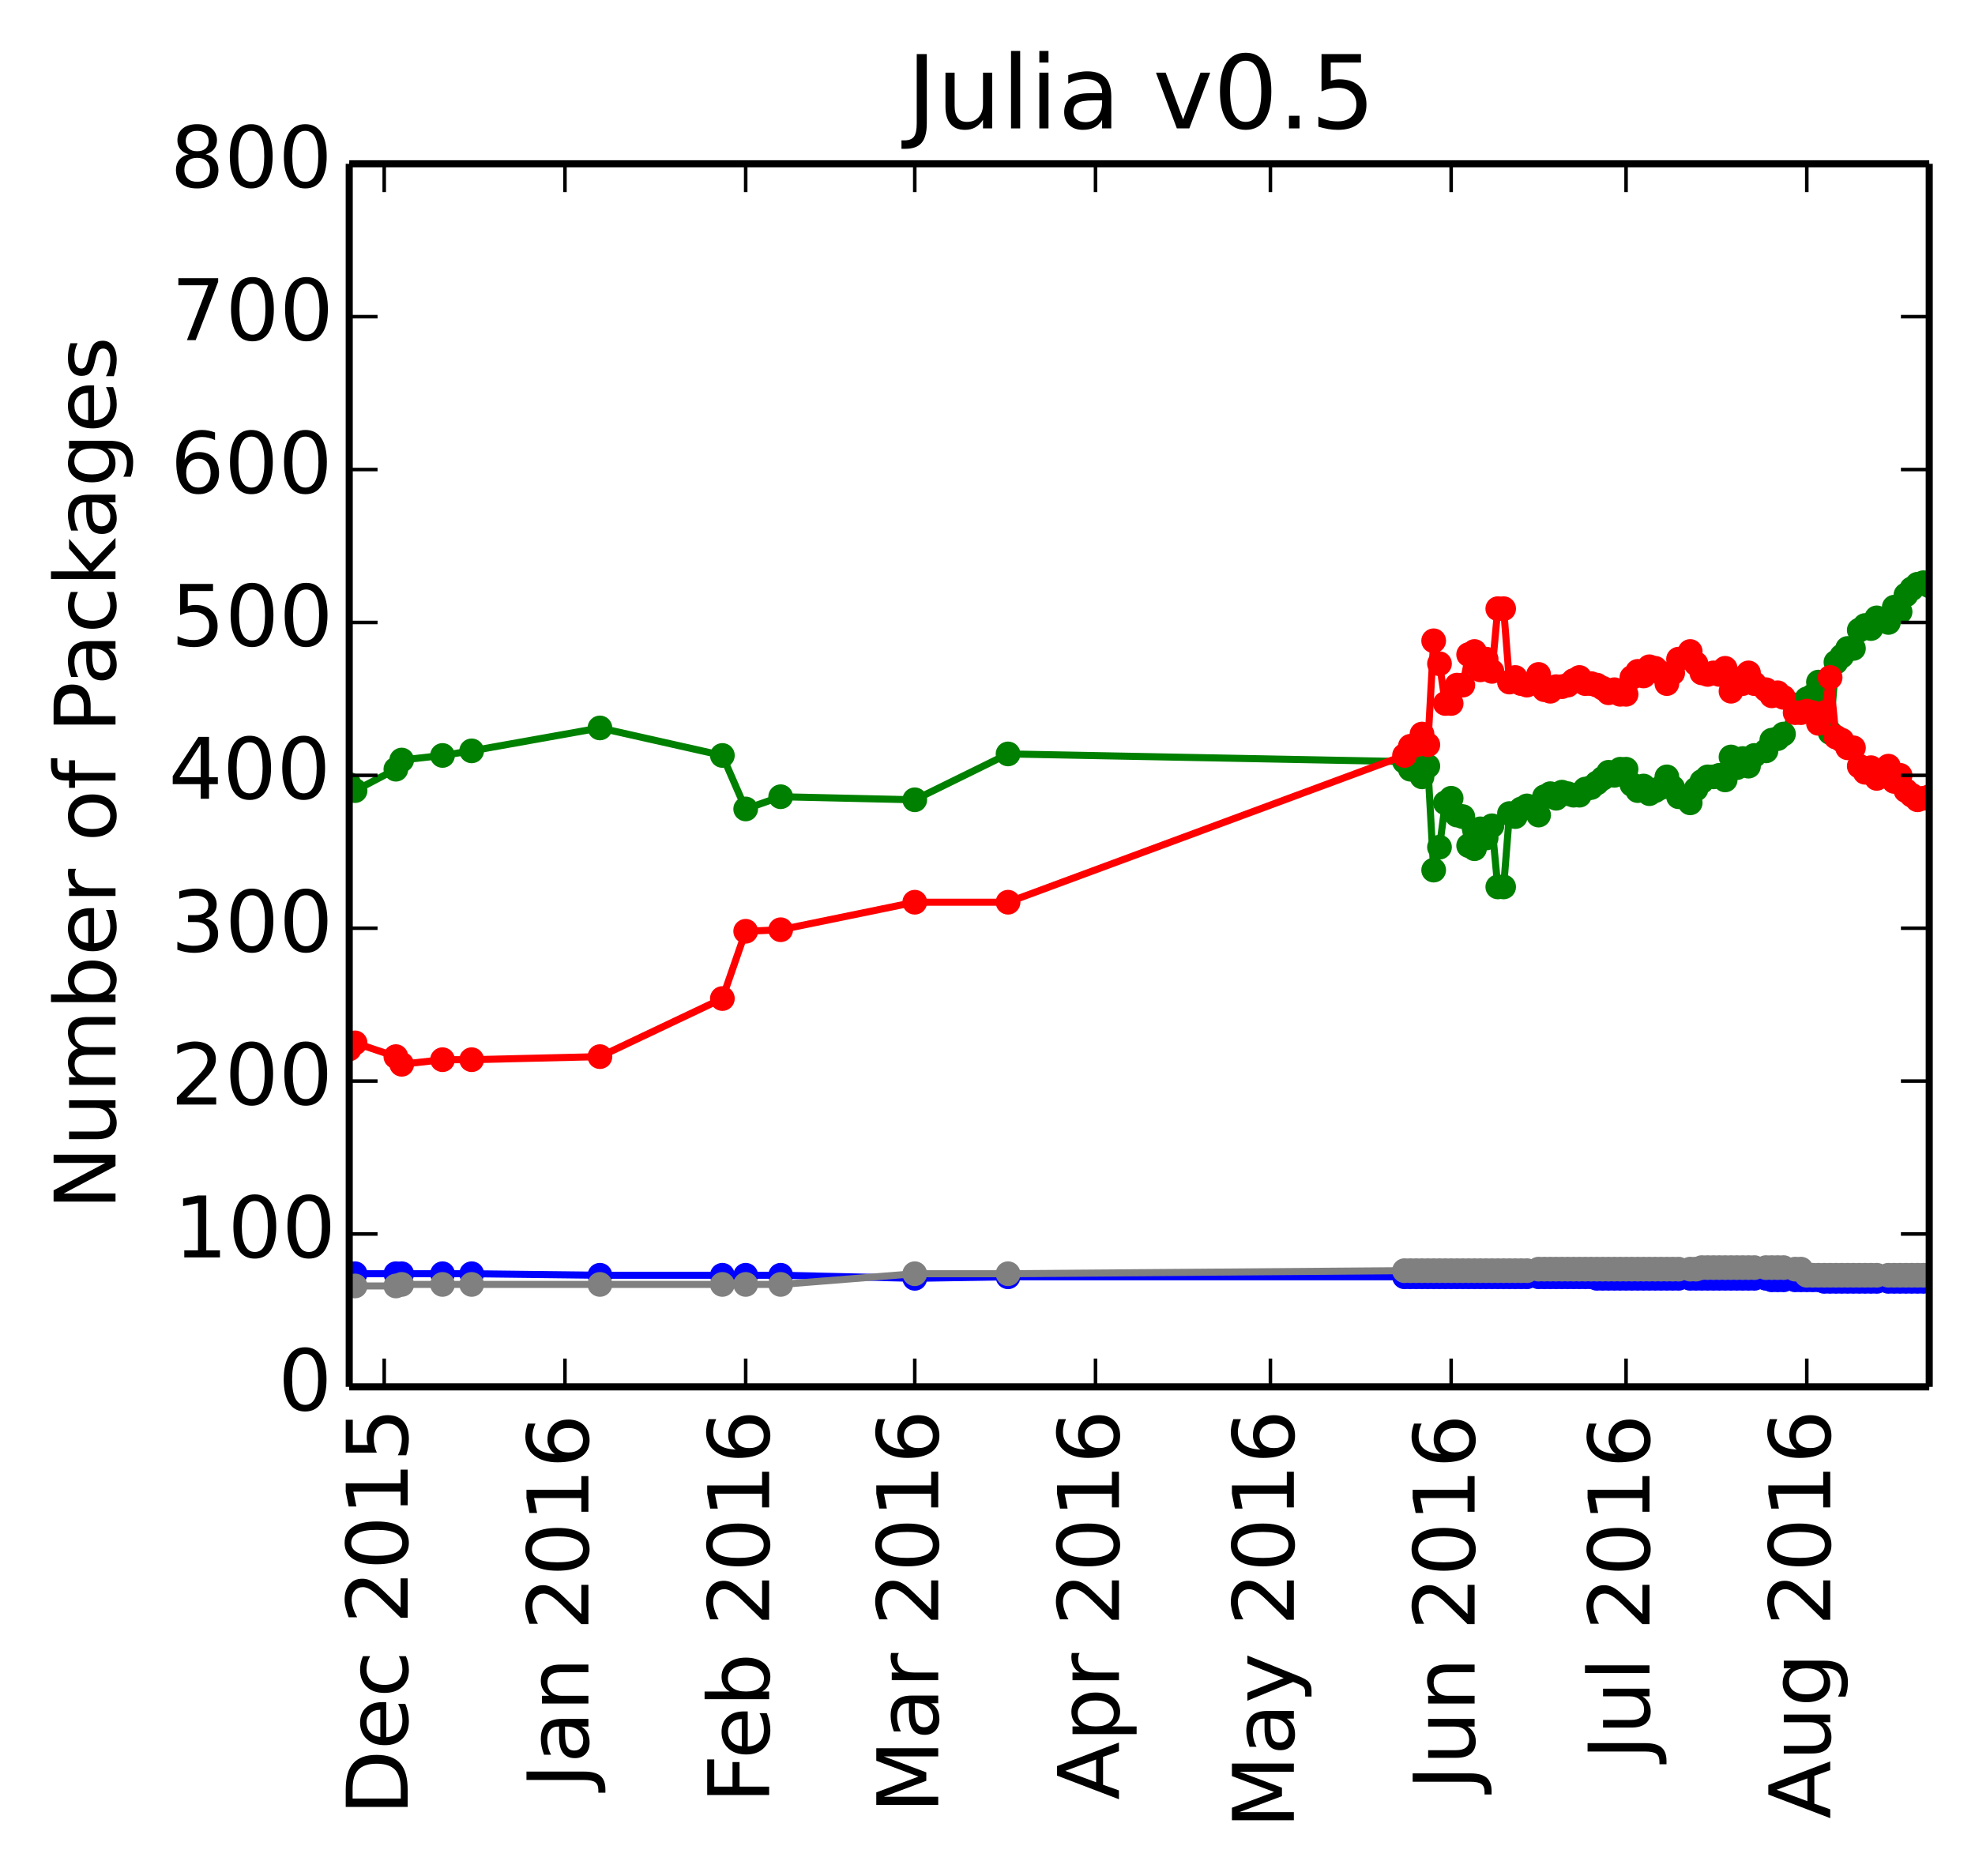<?xml version="1.0" encoding="utf-8" standalone="no"?>
<!DOCTYPE svg PUBLIC "-//W3C//DTD SVG 1.1//EN"
  "http://www.w3.org/Graphics/SVG/1.1/DTD/svg11.dtd">
<!-- Created with matplotlib (http://matplotlib.org/) -->
<svg height="265pt" version="1.1" viewBox="0 0 279 265" width="279pt" xmlns="http://www.w3.org/2000/svg" xmlns:xlink="http://www.w3.org/1999/xlink">
 <defs>
  <style type="text/css">
*{stroke-linecap:butt;stroke-linejoin:round;}
  </style>
 </defs>
 <g id="figure_1">
  <g id="patch_1">
   <path d="
M0 265.55
L279.735 265.55
L279.735 0
L0 0
z
" style="fill:#ffffff;"/>
  </g>
  <g id="axes_1">
   <g id="patch_2">
    <path d="
M49.335 195.942
L272.535 195.942
L272.535 23.142
L49.335 23.142
z
" style="fill:#ffffff;"/>
   </g>
   <g id="line2d_1"/>
   <g id="line2d_2"/>
   <g id="line2d_3"/>
   <g id="line2d_4"/>
   <g id="line2d_5"/>
   <g id="line2d_6">
    <path clip-path="url(#pa14dda18ed)" d="
M272.535 82.758
L271.711 82.326
L270.888 82.542
L270.064 83.19
L269.241 84.054
L268.417 86.43
L267.593 85.782
L266.77 87.942
L265.122 87.294
L264.299 88.806
L263.475 88.374
L262.652 89.022
L261.828 91.614
L261.004 91.614
L260.181 92.694
L259.357 93.558
L258.534 103.494
L257.71 97.446
L256.886 96.366
L256.063 98.31
L255.239 98.742
L254.415 99.606
L253.592 99.606
L251.945 103.71
L251.121 104.358
L250.297 104.574
L249.474 106.086
L247.827 106.734
L247.003 108.246
L246.179 107.166
L245.356 108.462
L244.532 106.95
L243.708 110.19
L242.885 109.542
L242.061 109.758
L241.238 109.758
L240.414 110.406
L239.59 111.486
L238.767 113.43
L237.12 112.566
L236.296 111.27
L235.472 109.758
L234.649 111.27
L233.825 111.702
L233.001 112.134
L232.178 111.054
L231.354 111.702
L230.531 110.838
L229.707 108.678
L228.883 108.678
L228.06 109.542
L227.236 109.11
L226.412 109.974
L225.589 110.622
L224.765 111.27
L223.942 111.486
L223.118 112.35
L222.294 112.35
L221.471 112.134
L220.647 111.918
L219.824 112.782
L219 112.134
L218.176 112.566
L217.353 115.158
L215.705 113.862
L214.882 114.294
L214.058 115.374
L213.235 114.942
L212.411 125.31
L211.587 125.31
L210.764 116.67
L209.94 118.398
L209.117 117.102
L208.293 119.91
L207.469 119.478
L206.646 115.374
L205.822 115.158
L204.998 112.782
L204.175 113.43
L203.351 119.694
L202.528 122.934
L201.704 108.246
L200.88 109.758
L200.057 108.462
L199.233 108.678
L198.41 107.598
L142.404 106.518
L129.226 112.998
L110.283 112.566
L105.341 114.294
L102.046 106.734
L84.751 102.846
L66.631 106.086
L62.513 106.734
L56.748 107.382
L55.924 108.678
L50.159 111.702
L49.335 110.838" style="fill:none;stroke:#008000;stroke-linecap:square;"/>
    <defs>
     <path d="
M0 1.5
C0.398 1.5 0.779 1.342 1.061 1.061
C1.342 0.779 1.5 0.398 1.5 0
C1.5 -0.398 1.342 -0.779 1.061 -1.061
C0.779 -1.342 0.398 -1.5 0 -1.5
C-0.398 -1.5 -0.779 -1.342 -1.061 -1.061
C-1.342 -0.779 -1.5 -0.398 -1.5 0
C-1.5 0.398 -1.342 0.779 -1.061 1.061
C-0.779 1.342 -0.398 1.5 0 1.5
z
" id="mb0b177905e" style="stroke:#008000;stroke-width:0.5;"/>
    </defs>
    <g clip-path="url(#pa14dda18ed)">
     <use style="fill:#008000;stroke:#008000;stroke-width:0.5;" x="272.535" xlink:href="#mb0b177905e" y="82.758"/>
     <use style="fill:#008000;stroke:#008000;stroke-width:0.5;" x="271.711" xlink:href="#mb0b177905e" y="82.326"/>
     <use style="fill:#008000;stroke:#008000;stroke-width:0.5;" x="270.888" xlink:href="#mb0b177905e" y="82.542"/>
     <use style="fill:#008000;stroke:#008000;stroke-width:0.5;" x="270.064" xlink:href="#mb0b177905e" y="83.19"/>
     <use style="fill:#008000;stroke:#008000;stroke-width:0.5;" x="269.241" xlink:href="#mb0b177905e" y="84.054"/>
     <use style="fill:#008000;stroke:#008000;stroke-width:0.5;" x="268.417" xlink:href="#mb0b177905e" y="86.43"/>
     <use style="fill:#008000;stroke:#008000;stroke-width:0.5;" x="267.593" xlink:href="#mb0b177905e" y="85.782"/>
     <use style="fill:#008000;stroke:#008000;stroke-width:0.5;" x="266.77" xlink:href="#mb0b177905e" y="87.942"/>
     <use style="fill:#008000;stroke:#008000;stroke-width:0.5;" x="265.122" xlink:href="#mb0b177905e" y="87.294"/>
     <use style="fill:#008000;stroke:#008000;stroke-width:0.5;" x="264.299" xlink:href="#mb0b177905e" y="88.806"/>
     <use style="fill:#008000;stroke:#008000;stroke-width:0.5;" x="263.475" xlink:href="#mb0b177905e" y="88.374"/>
     <use style="fill:#008000;stroke:#008000;stroke-width:0.5;" x="262.652" xlink:href="#mb0b177905e" y="89.022"/>
     <use style="fill:#008000;stroke:#008000;stroke-width:0.5;" x="261.828" xlink:href="#mb0b177905e" y="91.614"/>
     <use style="fill:#008000;stroke:#008000;stroke-width:0.5;" x="261.004" xlink:href="#mb0b177905e" y="91.614"/>
     <use style="fill:#008000;stroke:#008000;stroke-width:0.5;" x="260.181" xlink:href="#mb0b177905e" y="92.694"/>
     <use style="fill:#008000;stroke:#008000;stroke-width:0.5;" x="259.357" xlink:href="#mb0b177905e" y="93.558"/>
     <use style="fill:#008000;stroke:#008000;stroke-width:0.5;" x="258.534" xlink:href="#mb0b177905e" y="103.494"/>
     <use style="fill:#008000;stroke:#008000;stroke-width:0.5;" x="257.71" xlink:href="#mb0b177905e" y="97.446"/>
     <use style="fill:#008000;stroke:#008000;stroke-width:0.5;" x="256.886" xlink:href="#mb0b177905e" y="96.366"/>
     <use style="fill:#008000;stroke:#008000;stroke-width:0.5;" x="256.063" xlink:href="#mb0b177905e" y="98.31"/>
     <use style="fill:#008000;stroke:#008000;stroke-width:0.5;" x="255.239" xlink:href="#mb0b177905e" y="98.742"/>
     <use style="fill:#008000;stroke:#008000;stroke-width:0.5;" x="254.415" xlink:href="#mb0b177905e" y="99.606"/>
     <use style="fill:#008000;stroke:#008000;stroke-width:0.5;" x="253.592" xlink:href="#mb0b177905e" y="99.606"/>
     <use style="fill:#008000;stroke:#008000;stroke-width:0.5;" x="251.945" xlink:href="#mb0b177905e" y="103.71"/>
     <use style="fill:#008000;stroke:#008000;stroke-width:0.5;" x="251.121" xlink:href="#mb0b177905e" y="104.358"/>
     <use style="fill:#008000;stroke:#008000;stroke-width:0.5;" x="250.297" xlink:href="#mb0b177905e" y="104.574"/>
     <use style="fill:#008000;stroke:#008000;stroke-width:0.5;" x="249.474" xlink:href="#mb0b177905e" y="106.086"/>
     <use style="fill:#008000;stroke:#008000;stroke-width:0.5;" x="247.827" xlink:href="#mb0b177905e" y="106.734"/>
     <use style="fill:#008000;stroke:#008000;stroke-width:0.5;" x="247.003" xlink:href="#mb0b177905e" y="108.246"/>
     <use style="fill:#008000;stroke:#008000;stroke-width:0.5;" x="246.179" xlink:href="#mb0b177905e" y="107.166"/>
     <use style="fill:#008000;stroke:#008000;stroke-width:0.5;" x="245.356" xlink:href="#mb0b177905e" y="108.462"/>
     <use style="fill:#008000;stroke:#008000;stroke-width:0.5;" x="244.532" xlink:href="#mb0b177905e" y="106.95"/>
     <use style="fill:#008000;stroke:#008000;stroke-width:0.5;" x="243.708" xlink:href="#mb0b177905e" y="110.19"/>
     <use style="fill:#008000;stroke:#008000;stroke-width:0.5;" x="242.885" xlink:href="#mb0b177905e" y="109.542"/>
     <use style="fill:#008000;stroke:#008000;stroke-width:0.5;" x="242.061" xlink:href="#mb0b177905e" y="109.758"/>
     <use style="fill:#008000;stroke:#008000;stroke-width:0.5;" x="241.238" xlink:href="#mb0b177905e" y="109.758"/>
     <use style="fill:#008000;stroke:#008000;stroke-width:0.5;" x="240.414" xlink:href="#mb0b177905e" y="110.406"/>
     <use style="fill:#008000;stroke:#008000;stroke-width:0.5;" x="239.59" xlink:href="#mb0b177905e" y="111.486"/>
     <use style="fill:#008000;stroke:#008000;stroke-width:0.5;" x="238.767" xlink:href="#mb0b177905e" y="113.43"/>
     <use style="fill:#008000;stroke:#008000;stroke-width:0.5;" x="237.12" xlink:href="#mb0b177905e" y="112.566"/>
     <use style="fill:#008000;stroke:#008000;stroke-width:0.5;" x="236.296" xlink:href="#mb0b177905e" y="111.27"/>
     <use style="fill:#008000;stroke:#008000;stroke-width:0.5;" x="235.472" xlink:href="#mb0b177905e" y="109.758"/>
     <use style="fill:#008000;stroke:#008000;stroke-width:0.5;" x="234.649" xlink:href="#mb0b177905e" y="111.27"/>
     <use style="fill:#008000;stroke:#008000;stroke-width:0.5;" x="233.825" xlink:href="#mb0b177905e" y="111.702"/>
     <use style="fill:#008000;stroke:#008000;stroke-width:0.5;" x="233.001" xlink:href="#mb0b177905e" y="112.134"/>
     <use style="fill:#008000;stroke:#008000;stroke-width:0.5;" x="232.178" xlink:href="#mb0b177905e" y="111.054"/>
     <use style="fill:#008000;stroke:#008000;stroke-width:0.5;" x="231.354" xlink:href="#mb0b177905e" y="111.702"/>
     <use style="fill:#008000;stroke:#008000;stroke-width:0.5;" x="230.531" xlink:href="#mb0b177905e" y="110.838"/>
     <use style="fill:#008000;stroke:#008000;stroke-width:0.5;" x="229.707" xlink:href="#mb0b177905e" y="108.678"/>
     <use style="fill:#008000;stroke:#008000;stroke-width:0.5;" x="228.883" xlink:href="#mb0b177905e" y="108.678"/>
     <use style="fill:#008000;stroke:#008000;stroke-width:0.5;" x="228.06" xlink:href="#mb0b177905e" y="109.542"/>
     <use style="fill:#008000;stroke:#008000;stroke-width:0.5;" x="227.236" xlink:href="#mb0b177905e" y="109.11"/>
     <use style="fill:#008000;stroke:#008000;stroke-width:0.5;" x="226.412" xlink:href="#mb0b177905e" y="109.974"/>
     <use style="fill:#008000;stroke:#008000;stroke-width:0.5;" x="225.589" xlink:href="#mb0b177905e" y="110.622"/>
     <use style="fill:#008000;stroke:#008000;stroke-width:0.5;" x="224.765" xlink:href="#mb0b177905e" y="111.27"/>
     <use style="fill:#008000;stroke:#008000;stroke-width:0.5;" x="223.942" xlink:href="#mb0b177905e" y="111.486"/>
     <use style="fill:#008000;stroke:#008000;stroke-width:0.5;" x="223.118" xlink:href="#mb0b177905e" y="112.35"/>
     <use style="fill:#008000;stroke:#008000;stroke-width:0.5;" x="222.294" xlink:href="#mb0b177905e" y="112.35"/>
     <use style="fill:#008000;stroke:#008000;stroke-width:0.5;" x="221.471" xlink:href="#mb0b177905e" y="112.134"/>
     <use style="fill:#008000;stroke:#008000;stroke-width:0.5;" x="220.647" xlink:href="#mb0b177905e" y="111.918"/>
     <use style="fill:#008000;stroke:#008000;stroke-width:0.5;" x="219.824" xlink:href="#mb0b177905e" y="112.782"/>
     <use style="fill:#008000;stroke:#008000;stroke-width:0.5;" x="219" xlink:href="#mb0b177905e" y="112.134"/>
     <use style="fill:#008000;stroke:#008000;stroke-width:0.5;" x="218.176" xlink:href="#mb0b177905e" y="112.566"/>
     <use style="fill:#008000;stroke:#008000;stroke-width:0.5;" x="217.353" xlink:href="#mb0b177905e" y="115.158"/>
     <use style="fill:#008000;stroke:#008000;stroke-width:0.5;" x="215.705" xlink:href="#mb0b177905e" y="113.862"/>
     <use style="fill:#008000;stroke:#008000;stroke-width:0.5;" x="214.882" xlink:href="#mb0b177905e" y="114.294"/>
     <use style="fill:#008000;stroke:#008000;stroke-width:0.5;" x="214.058" xlink:href="#mb0b177905e" y="115.374"/>
     <use style="fill:#008000;stroke:#008000;stroke-width:0.5;" x="213.235" xlink:href="#mb0b177905e" y="114.942"/>
     <use style="fill:#008000;stroke:#008000;stroke-width:0.5;" x="212.411" xlink:href="#mb0b177905e" y="125.31"/>
     <use style="fill:#008000;stroke:#008000;stroke-width:0.5;" x="211.587" xlink:href="#mb0b177905e" y="125.31"/>
     <use style="fill:#008000;stroke:#008000;stroke-width:0.5;" x="210.764" xlink:href="#mb0b177905e" y="116.67"/>
     <use style="fill:#008000;stroke:#008000;stroke-width:0.5;" x="209.94" xlink:href="#mb0b177905e" y="118.398"/>
     <use style="fill:#008000;stroke:#008000;stroke-width:0.5;" x="209.117" xlink:href="#mb0b177905e" y="117.102"/>
     <use style="fill:#008000;stroke:#008000;stroke-width:0.5;" x="208.293" xlink:href="#mb0b177905e" y="119.91"/>
     <use style="fill:#008000;stroke:#008000;stroke-width:0.5;" x="207.469" xlink:href="#mb0b177905e" y="119.478"/>
     <use style="fill:#008000;stroke:#008000;stroke-width:0.5;" x="206.646" xlink:href="#mb0b177905e" y="115.374"/>
     <use style="fill:#008000;stroke:#008000;stroke-width:0.5;" x="205.822" xlink:href="#mb0b177905e" y="115.158"/>
     <use style="fill:#008000;stroke:#008000;stroke-width:0.5;" x="204.998" xlink:href="#mb0b177905e" y="112.782"/>
     <use style="fill:#008000;stroke:#008000;stroke-width:0.5;" x="204.175" xlink:href="#mb0b177905e" y="113.43"/>
     <use style="fill:#008000;stroke:#008000;stroke-width:0.5;" x="203.351" xlink:href="#mb0b177905e" y="119.694"/>
     <use style="fill:#008000;stroke:#008000;stroke-width:0.5;" x="202.528" xlink:href="#mb0b177905e" y="122.934"/>
     <use style="fill:#008000;stroke:#008000;stroke-width:0.5;" x="201.704" xlink:href="#mb0b177905e" y="108.246"/>
     <use style="fill:#008000;stroke:#008000;stroke-width:0.5;" x="200.88" xlink:href="#mb0b177905e" y="109.758"/>
     <use style="fill:#008000;stroke:#008000;stroke-width:0.5;" x="200.057" xlink:href="#mb0b177905e" y="108.462"/>
     <use style="fill:#008000;stroke:#008000;stroke-width:0.5;" x="199.233" xlink:href="#mb0b177905e" y="108.678"/>
     <use style="fill:#008000;stroke:#008000;stroke-width:0.5;" x="198.41" xlink:href="#mb0b177905e" y="107.598"/>
     <use style="fill:#008000;stroke:#008000;stroke-width:0.5;" x="142.404" xlink:href="#mb0b177905e" y="106.518"/>
     <use style="fill:#008000;stroke:#008000;stroke-width:0.5;" x="129.226" xlink:href="#mb0b177905e" y="112.998"/>
     <use style="fill:#008000;stroke:#008000;stroke-width:0.5;" x="110.283" xlink:href="#mb0b177905e" y="112.566"/>
     <use style="fill:#008000;stroke:#008000;stroke-width:0.5;" x="105.341" xlink:href="#mb0b177905e" y="114.294"/>
     <use style="fill:#008000;stroke:#008000;stroke-width:0.5;" x="102.046" xlink:href="#mb0b177905e" y="106.734"/>
     <use style="fill:#008000;stroke:#008000;stroke-width:0.5;" x="84.75" xlink:href="#mb0b177905e" y="102.846"/>
     <use style="fill:#008000;stroke:#008000;stroke-width:0.5;" x="66.631" xlink:href="#mb0b177905e" y="106.086"/>
     <use style="fill:#008000;stroke:#008000;stroke-width:0.5;" x="62.513" xlink:href="#mb0b177905e" y="106.734"/>
     <use style="fill:#008000;stroke:#008000;stroke-width:0.5;" x="56.748" xlink:href="#mb0b177905e" y="107.382"/>
     <use style="fill:#008000;stroke:#008000;stroke-width:0.5;" x="55.924" xlink:href="#mb0b177905e" y="108.678"/>
     <use style="fill:#008000;stroke:#008000;stroke-width:0.5;" x="50.159" xlink:href="#mb0b177905e" y="111.702"/>
     <use style="fill:#008000;stroke:#008000;stroke-width:0.5;" x="49.335" xlink:href="#mb0b177905e" y="110.838"/>
    </g>
   </g>
   <g id="line2d_7">
    <path clip-path="url(#pa14dda18ed)" d="
M272.535 112.566
L271.711 112.782
L270.888 112.998
L270.064 112.35
L269.241 111.702
L268.417 109.542
L267.593 110.406
L266.77 108.246
L265.122 109.974
L264.299 108.462
L263.475 109.11
L262.652 108.246
L261.828 105.654
L261.004 105.654
L260.181 104.574
L259.357 104.142
L258.534 95.718
L257.71 100.686
L256.886 102.198
L256.063 100.686
L255.239 100.47
L254.415 100.686
L253.592 100.686
L251.945 98.526
L251.121 97.878
L250.297 98.31
L249.474 97.446
L247.827 96.582
L247.003 95.07
L246.179 96.582
L245.356 95.934
L244.532 97.662
L243.708 94.422
L242.885 95.286
L242.061 95.07
L241.238 95.286
L240.414 95.07
L239.59 93.774
L238.767 92.046
L237.12 93.126
L236.296 95.07
L235.472 96.582
L234.649 95.07
L233.825 94.422
L233.001 94.206
L232.178 95.502
L231.354 94.854
L230.531 95.718
L229.707 98.094
L228.883 98.094
L228.06 97.446
L227.236 97.878
L226.412 97.23
L225.589 96.798
L224.765 96.582
L223.942 96.582
L223.118 95.718
L222.294 96.15
L221.471 96.798
L220.647 97.014
L219.824 97.014
L219 97.662
L218.176 97.446
L217.353 95.286
L215.705 96.798
L214.882 96.582
L214.058 95.718
L213.235 96.366
L212.411 85.998
L211.587 85.998
L210.764 94.854
L209.94 93.126
L209.117 94.638
L208.293 92.046
L207.469 92.478
L206.646 96.798
L205.822 96.798
L204.998 99.39
L204.175 99.39
L203.351 93.774
L202.528 90.534
L201.704 105.222
L200.88 103.71
L200.057 105.222
L199.233 105.438
L198.41 106.734
L142.404 127.47
L129.226 127.47
L110.283 131.358
L105.341 131.574
L102.046 141.078
L84.751 149.286
L66.631 149.718
L62.513 149.718
L56.748 150.366
L55.924 149.286
L50.159 147.342
L49.335 148.206" style="fill:none;stroke:#ff0000;stroke-linecap:square;"/>
    <defs>
     <path d="
M0 1.5
C0.398 1.5 0.779 1.342 1.061 1.061
C1.342 0.779 1.5 0.398 1.5 0
C1.5 -0.398 1.342 -0.779 1.061 -1.061
C0.779 -1.342 0.398 -1.5 0 -1.5
C-0.398 -1.5 -0.779 -1.342 -1.061 -1.061
C-1.342 -0.779 -1.5 -0.398 -1.5 0
C-1.5 0.398 -1.342 0.779 -1.061 1.061
C-0.779 1.342 -0.398 1.5 0 1.5
z
" id="ma07bdd5909" style="stroke:#ff0000;stroke-width:0.5;"/>
    </defs>
    <g clip-path="url(#pa14dda18ed)">
     <use style="fill:#ff0000;stroke:#ff0000;stroke-width:0.5;" x="272.535" xlink:href="#ma07bdd5909" y="112.566"/>
     <use style="fill:#ff0000;stroke:#ff0000;stroke-width:0.5;" x="271.711" xlink:href="#ma07bdd5909" y="112.782"/>
     <use style="fill:#ff0000;stroke:#ff0000;stroke-width:0.5;" x="270.888" xlink:href="#ma07bdd5909" y="112.998"/>
     <use style="fill:#ff0000;stroke:#ff0000;stroke-width:0.5;" x="270.064" xlink:href="#ma07bdd5909" y="112.35"/>
     <use style="fill:#ff0000;stroke:#ff0000;stroke-width:0.5;" x="269.241" xlink:href="#ma07bdd5909" y="111.702"/>
     <use style="fill:#ff0000;stroke:#ff0000;stroke-width:0.5;" x="268.417" xlink:href="#ma07bdd5909" y="109.542"/>
     <use style="fill:#ff0000;stroke:#ff0000;stroke-width:0.5;" x="267.593" xlink:href="#ma07bdd5909" y="110.406"/>
     <use style="fill:#ff0000;stroke:#ff0000;stroke-width:0.5;" x="266.77" xlink:href="#ma07bdd5909" y="108.246"/>
     <use style="fill:#ff0000;stroke:#ff0000;stroke-width:0.5;" x="265.122" xlink:href="#ma07bdd5909" y="109.974"/>
     <use style="fill:#ff0000;stroke:#ff0000;stroke-width:0.5;" x="264.299" xlink:href="#ma07bdd5909" y="108.462"/>
     <use style="fill:#ff0000;stroke:#ff0000;stroke-width:0.5;" x="263.475" xlink:href="#ma07bdd5909" y="109.11"/>
     <use style="fill:#ff0000;stroke:#ff0000;stroke-width:0.5;" x="262.652" xlink:href="#ma07bdd5909" y="108.246"/>
     <use style="fill:#ff0000;stroke:#ff0000;stroke-width:0.5;" x="261.828" xlink:href="#ma07bdd5909" y="105.654"/>
     <use style="fill:#ff0000;stroke:#ff0000;stroke-width:0.5;" x="261.004" xlink:href="#ma07bdd5909" y="105.654"/>
     <use style="fill:#ff0000;stroke:#ff0000;stroke-width:0.5;" x="260.181" xlink:href="#ma07bdd5909" y="104.574"/>
     <use style="fill:#ff0000;stroke:#ff0000;stroke-width:0.5;" x="259.357" xlink:href="#ma07bdd5909" y="104.142"/>
     <use style="fill:#ff0000;stroke:#ff0000;stroke-width:0.5;" x="258.534" xlink:href="#ma07bdd5909" y="95.718"/>
     <use style="fill:#ff0000;stroke:#ff0000;stroke-width:0.5;" x="257.71" xlink:href="#ma07bdd5909" y="100.686"/>
     <use style="fill:#ff0000;stroke:#ff0000;stroke-width:0.5;" x="256.886" xlink:href="#ma07bdd5909" y="102.198"/>
     <use style="fill:#ff0000;stroke:#ff0000;stroke-width:0.5;" x="256.063" xlink:href="#ma07bdd5909" y="100.686"/>
     <use style="fill:#ff0000;stroke:#ff0000;stroke-width:0.5;" x="255.239" xlink:href="#ma07bdd5909" y="100.47"/>
     <use style="fill:#ff0000;stroke:#ff0000;stroke-width:0.5;" x="254.415" xlink:href="#ma07bdd5909" y="100.686"/>
     <use style="fill:#ff0000;stroke:#ff0000;stroke-width:0.5;" x="253.592" xlink:href="#ma07bdd5909" y="100.686"/>
     <use style="fill:#ff0000;stroke:#ff0000;stroke-width:0.5;" x="251.945" xlink:href="#ma07bdd5909" y="98.526"/>
     <use style="fill:#ff0000;stroke:#ff0000;stroke-width:0.5;" x="251.121" xlink:href="#ma07bdd5909" y="97.878"/>
     <use style="fill:#ff0000;stroke:#ff0000;stroke-width:0.5;" x="250.297" xlink:href="#ma07bdd5909" y="98.31"/>
     <use style="fill:#ff0000;stroke:#ff0000;stroke-width:0.5;" x="249.474" xlink:href="#ma07bdd5909" y="97.446"/>
     <use style="fill:#ff0000;stroke:#ff0000;stroke-width:0.5;" x="247.827" xlink:href="#ma07bdd5909" y="96.582"/>
     <use style="fill:#ff0000;stroke:#ff0000;stroke-width:0.5;" x="247.003" xlink:href="#ma07bdd5909" y="95.07"/>
     <use style="fill:#ff0000;stroke:#ff0000;stroke-width:0.5;" x="246.179" xlink:href="#ma07bdd5909" y="96.582"/>
     <use style="fill:#ff0000;stroke:#ff0000;stroke-width:0.5;" x="245.356" xlink:href="#ma07bdd5909" y="95.934"/>
     <use style="fill:#ff0000;stroke:#ff0000;stroke-width:0.5;" x="244.532" xlink:href="#ma07bdd5909" y="97.662"/>
     <use style="fill:#ff0000;stroke:#ff0000;stroke-width:0.5;" x="243.708" xlink:href="#ma07bdd5909" y="94.422"/>
     <use style="fill:#ff0000;stroke:#ff0000;stroke-width:0.5;" x="242.885" xlink:href="#ma07bdd5909" y="95.286"/>
     <use style="fill:#ff0000;stroke:#ff0000;stroke-width:0.5;" x="242.061" xlink:href="#ma07bdd5909" y="95.07"/>
     <use style="fill:#ff0000;stroke:#ff0000;stroke-width:0.5;" x="241.238" xlink:href="#ma07bdd5909" y="95.286"/>
     <use style="fill:#ff0000;stroke:#ff0000;stroke-width:0.5;" x="240.414" xlink:href="#ma07bdd5909" y="95.07"/>
     <use style="fill:#ff0000;stroke:#ff0000;stroke-width:0.5;" x="239.59" xlink:href="#ma07bdd5909" y="93.774"/>
     <use style="fill:#ff0000;stroke:#ff0000;stroke-width:0.5;" x="238.767" xlink:href="#ma07bdd5909" y="92.046"/>
     <use style="fill:#ff0000;stroke:#ff0000;stroke-width:0.5;" x="237.12" xlink:href="#ma07bdd5909" y="93.126"/>
     <use style="fill:#ff0000;stroke:#ff0000;stroke-width:0.5;" x="236.296" xlink:href="#ma07bdd5909" y="95.07"/>
     <use style="fill:#ff0000;stroke:#ff0000;stroke-width:0.5;" x="235.472" xlink:href="#ma07bdd5909" y="96.582"/>
     <use style="fill:#ff0000;stroke:#ff0000;stroke-width:0.5;" x="234.649" xlink:href="#ma07bdd5909" y="95.07"/>
     <use style="fill:#ff0000;stroke:#ff0000;stroke-width:0.5;" x="233.825" xlink:href="#ma07bdd5909" y="94.422"/>
     <use style="fill:#ff0000;stroke:#ff0000;stroke-width:0.5;" x="233.001" xlink:href="#ma07bdd5909" y="94.206"/>
     <use style="fill:#ff0000;stroke:#ff0000;stroke-width:0.5;" x="232.178" xlink:href="#ma07bdd5909" y="95.502"/>
     <use style="fill:#ff0000;stroke:#ff0000;stroke-width:0.5;" x="231.354" xlink:href="#ma07bdd5909" y="94.854"/>
     <use style="fill:#ff0000;stroke:#ff0000;stroke-width:0.5;" x="230.531" xlink:href="#ma07bdd5909" y="95.718"/>
     <use style="fill:#ff0000;stroke:#ff0000;stroke-width:0.5;" x="229.707" xlink:href="#ma07bdd5909" y="98.094"/>
     <use style="fill:#ff0000;stroke:#ff0000;stroke-width:0.5;" x="228.883" xlink:href="#ma07bdd5909" y="98.094"/>
     <use style="fill:#ff0000;stroke:#ff0000;stroke-width:0.5;" x="228.06" xlink:href="#ma07bdd5909" y="97.446"/>
     <use style="fill:#ff0000;stroke:#ff0000;stroke-width:0.5;" x="227.236" xlink:href="#ma07bdd5909" y="97.878"/>
     <use style="fill:#ff0000;stroke:#ff0000;stroke-width:0.5;" x="226.412" xlink:href="#ma07bdd5909" y="97.23"/>
     <use style="fill:#ff0000;stroke:#ff0000;stroke-width:0.5;" x="225.589" xlink:href="#ma07bdd5909" y="96.798"/>
     <use style="fill:#ff0000;stroke:#ff0000;stroke-width:0.5;" x="224.765" xlink:href="#ma07bdd5909" y="96.582"/>
     <use style="fill:#ff0000;stroke:#ff0000;stroke-width:0.5;" x="223.942" xlink:href="#ma07bdd5909" y="96.582"/>
     <use style="fill:#ff0000;stroke:#ff0000;stroke-width:0.5;" x="223.118" xlink:href="#ma07bdd5909" y="95.718"/>
     <use style="fill:#ff0000;stroke:#ff0000;stroke-width:0.5;" x="222.294" xlink:href="#ma07bdd5909" y="96.15"/>
     <use style="fill:#ff0000;stroke:#ff0000;stroke-width:0.5;" x="221.471" xlink:href="#ma07bdd5909" y="96.798"/>
     <use style="fill:#ff0000;stroke:#ff0000;stroke-width:0.5;" x="220.647" xlink:href="#ma07bdd5909" y="97.014"/>
     <use style="fill:#ff0000;stroke:#ff0000;stroke-width:0.5;" x="219.824" xlink:href="#ma07bdd5909" y="97.014"/>
     <use style="fill:#ff0000;stroke:#ff0000;stroke-width:0.5;" x="219" xlink:href="#ma07bdd5909" y="97.662"/>
     <use style="fill:#ff0000;stroke:#ff0000;stroke-width:0.5;" x="218.176" xlink:href="#ma07bdd5909" y="97.446"/>
     <use style="fill:#ff0000;stroke:#ff0000;stroke-width:0.5;" x="217.353" xlink:href="#ma07bdd5909" y="95.286"/>
     <use style="fill:#ff0000;stroke:#ff0000;stroke-width:0.5;" x="215.705" xlink:href="#ma07bdd5909" y="96.798"/>
     <use style="fill:#ff0000;stroke:#ff0000;stroke-width:0.5;" x="214.882" xlink:href="#ma07bdd5909" y="96.582"/>
     <use style="fill:#ff0000;stroke:#ff0000;stroke-width:0.5;" x="214.058" xlink:href="#ma07bdd5909" y="95.718"/>
     <use style="fill:#ff0000;stroke:#ff0000;stroke-width:0.5;" x="213.235" xlink:href="#ma07bdd5909" y="96.366"/>
     <use style="fill:#ff0000;stroke:#ff0000;stroke-width:0.5;" x="212.411" xlink:href="#ma07bdd5909" y="85.998"/>
     <use style="fill:#ff0000;stroke:#ff0000;stroke-width:0.5;" x="211.587" xlink:href="#ma07bdd5909" y="85.998"/>
     <use style="fill:#ff0000;stroke:#ff0000;stroke-width:0.5;" x="210.764" xlink:href="#ma07bdd5909" y="94.854"/>
     <use style="fill:#ff0000;stroke:#ff0000;stroke-width:0.5;" x="209.94" xlink:href="#ma07bdd5909" y="93.126"/>
     <use style="fill:#ff0000;stroke:#ff0000;stroke-width:0.5;" x="209.117" xlink:href="#ma07bdd5909" y="94.638"/>
     <use style="fill:#ff0000;stroke:#ff0000;stroke-width:0.5;" x="208.293" xlink:href="#ma07bdd5909" y="92.046"/>
     <use style="fill:#ff0000;stroke:#ff0000;stroke-width:0.5;" x="207.469" xlink:href="#ma07bdd5909" y="92.478"/>
     <use style="fill:#ff0000;stroke:#ff0000;stroke-width:0.5;" x="206.646" xlink:href="#ma07bdd5909" y="96.798"/>
     <use style="fill:#ff0000;stroke:#ff0000;stroke-width:0.5;" x="205.822" xlink:href="#ma07bdd5909" y="96.798"/>
     <use style="fill:#ff0000;stroke:#ff0000;stroke-width:0.5;" x="204.998" xlink:href="#ma07bdd5909" y="99.39"/>
     <use style="fill:#ff0000;stroke:#ff0000;stroke-width:0.5;" x="204.175" xlink:href="#ma07bdd5909" y="99.39"/>
     <use style="fill:#ff0000;stroke:#ff0000;stroke-width:0.5;" x="203.351" xlink:href="#ma07bdd5909" y="93.774"/>
     <use style="fill:#ff0000;stroke:#ff0000;stroke-width:0.5;" x="202.528" xlink:href="#ma07bdd5909" y="90.534"/>
     <use style="fill:#ff0000;stroke:#ff0000;stroke-width:0.5;" x="201.704" xlink:href="#ma07bdd5909" y="105.222"/>
     <use style="fill:#ff0000;stroke:#ff0000;stroke-width:0.5;" x="200.88" xlink:href="#ma07bdd5909" y="103.71"/>
     <use style="fill:#ff0000;stroke:#ff0000;stroke-width:0.5;" x="200.057" xlink:href="#ma07bdd5909" y="105.222"/>
     <use style="fill:#ff0000;stroke:#ff0000;stroke-width:0.5;" x="199.233" xlink:href="#ma07bdd5909" y="105.438"/>
     <use style="fill:#ff0000;stroke:#ff0000;stroke-width:0.5;" x="198.41" xlink:href="#ma07bdd5909" y="106.734"/>
     <use style="fill:#ff0000;stroke:#ff0000;stroke-width:0.5;" x="142.404" xlink:href="#ma07bdd5909" y="127.47"/>
     <use style="fill:#ff0000;stroke:#ff0000;stroke-width:0.5;" x="129.226" xlink:href="#ma07bdd5909" y="127.47"/>
     <use style="fill:#ff0000;stroke:#ff0000;stroke-width:0.5;" x="110.283" xlink:href="#ma07bdd5909" y="131.358"/>
     <use style="fill:#ff0000;stroke:#ff0000;stroke-width:0.5;" x="105.341" xlink:href="#ma07bdd5909" y="131.574"/>
     <use style="fill:#ff0000;stroke:#ff0000;stroke-width:0.5;" x="102.046" xlink:href="#ma07bdd5909" y="141.078"/>
     <use style="fill:#ff0000;stroke:#ff0000;stroke-width:0.5;" x="84.75" xlink:href="#ma07bdd5909" y="149.286"/>
     <use style="fill:#ff0000;stroke:#ff0000;stroke-width:0.5;" x="66.631" xlink:href="#ma07bdd5909" y="149.718"/>
     <use style="fill:#ff0000;stroke:#ff0000;stroke-width:0.5;" x="62.513" xlink:href="#ma07bdd5909" y="149.718"/>
     <use style="fill:#ff0000;stroke:#ff0000;stroke-width:0.5;" x="56.748" xlink:href="#ma07bdd5909" y="150.366"/>
     <use style="fill:#ff0000;stroke:#ff0000;stroke-width:0.5;" x="55.924" xlink:href="#ma07bdd5909" y="149.286"/>
     <use style="fill:#ff0000;stroke:#ff0000;stroke-width:0.5;" x="50.159" xlink:href="#ma07bdd5909" y="147.342"/>
     <use style="fill:#ff0000;stroke:#ff0000;stroke-width:0.5;" x="49.335" xlink:href="#ma07bdd5909" y="148.206"/>
    </g>
   </g>
   <g id="line2d_8">
    <path clip-path="url(#pa14dda18ed)" d="
M272.535 180.822
L271.711 181.038
L270.888 181.038
L270.064 181.038
L269.241 181.038
L268.417 181.038
L267.593 181.038
L266.77 181.038
L265.122 181.038
L264.299 181.038
L263.475 181.038
L262.652 181.038
L261.828 181.038
L261.004 181.038
L260.181 181.038
L259.357 181.038
L258.534 181.038
L257.71 181.038
L256.886 180.822
L256.063 180.822
L255.239 180.822
L254.415 180.822
L253.592 180.822
L251.945 180.822
L251.121 180.822
L250.297 180.822
L249.474 180.606
L247.827 180.606
L247.003 180.606
L246.179 180.606
L245.356 180.606
L244.532 180.606
L243.708 180.606
L242.885 180.606
L242.061 180.606
L241.238 180.606
L240.414 180.606
L239.59 180.606
L238.767 180.606
L237.12 180.606
L236.296 180.606
L235.472 180.606
L234.649 180.606
L233.825 180.606
L233.001 180.606
L232.178 180.606
L231.354 180.606
L230.531 180.606
L229.707 180.606
L228.883 180.606
L228.06 180.606
L227.236 180.606
L226.412 180.606
L225.589 180.606
L224.765 180.39
L223.942 180.39
L223.118 180.39
L222.294 180.39
L221.471 180.39
L220.647 180.39
L219.824 180.39
L219 180.39
L218.176 180.39
L217.353 180.39
L215.705 180.39
L214.882 180.39
L214.058 180.39
L213.235 180.39
L212.411 180.39
L211.587 180.39
L210.764 180.39
L209.94 180.39
L209.117 180.39
L208.293 180.39
L207.469 180.39
L206.646 180.39
L205.822 180.39
L204.998 180.39
L204.175 180.39
L203.351 180.39
L202.528 180.39
L201.704 180.39
L200.88 180.39
L200.057 180.39
L199.233 180.39
L198.41 180.39
L142.404 180.39
L129.226 180.606
L110.283 180.174
L105.341 180.174
L102.046 180.174
L84.751 180.174
L66.631 179.958
L62.513 179.958
L56.748 179.958
L55.924 179.958
L50.159 179.958
L49.335 179.958" style="fill:none;stroke:#0000ff;stroke-linecap:square;"/>
    <defs>
     <path d="
M0 1.5
C0.398 1.5 0.779 1.342 1.061 1.061
C1.342 0.779 1.5 0.398 1.5 0
C1.5 -0.398 1.342 -0.779 1.061 -1.061
C0.779 -1.342 0.398 -1.5 0 -1.5
C-0.398 -1.5 -0.779 -1.342 -1.061 -1.061
C-1.342 -0.779 -1.5 -0.398 -1.5 0
C-1.5 0.398 -1.342 0.779 -1.061 1.061
C-0.779 1.342 -0.398 1.5 0 1.5
z
" id="m76a7ce5b4a" style="stroke:#0000ff;stroke-width:0.5;"/>
    </defs>
    <g clip-path="url(#pa14dda18ed)">
     <use style="fill:#0000ff;stroke:#0000ff;stroke-width:0.5;" x="272.535" xlink:href="#m76a7ce5b4a" y="180.822"/>
     <use style="fill:#0000ff;stroke:#0000ff;stroke-width:0.5;" x="271.711" xlink:href="#m76a7ce5b4a" y="181.038"/>
     <use style="fill:#0000ff;stroke:#0000ff;stroke-width:0.5;" x="270.888" xlink:href="#m76a7ce5b4a" y="181.038"/>
     <use style="fill:#0000ff;stroke:#0000ff;stroke-width:0.5;" x="270.064" xlink:href="#m76a7ce5b4a" y="181.038"/>
     <use style="fill:#0000ff;stroke:#0000ff;stroke-width:0.5;" x="269.241" xlink:href="#m76a7ce5b4a" y="181.038"/>
     <use style="fill:#0000ff;stroke:#0000ff;stroke-width:0.5;" x="268.417" xlink:href="#m76a7ce5b4a" y="181.038"/>
     <use style="fill:#0000ff;stroke:#0000ff;stroke-width:0.5;" x="267.593" xlink:href="#m76a7ce5b4a" y="181.038"/>
     <use style="fill:#0000ff;stroke:#0000ff;stroke-width:0.5;" x="266.77" xlink:href="#m76a7ce5b4a" y="181.038"/>
     <use style="fill:#0000ff;stroke:#0000ff;stroke-width:0.5;" x="265.122" xlink:href="#m76a7ce5b4a" y="181.038"/>
     <use style="fill:#0000ff;stroke:#0000ff;stroke-width:0.5;" x="264.299" xlink:href="#m76a7ce5b4a" y="181.038"/>
     <use style="fill:#0000ff;stroke:#0000ff;stroke-width:0.5;" x="263.475" xlink:href="#m76a7ce5b4a" y="181.038"/>
     <use style="fill:#0000ff;stroke:#0000ff;stroke-width:0.5;" x="262.652" xlink:href="#m76a7ce5b4a" y="181.038"/>
     <use style="fill:#0000ff;stroke:#0000ff;stroke-width:0.5;" x="261.828" xlink:href="#m76a7ce5b4a" y="181.038"/>
     <use style="fill:#0000ff;stroke:#0000ff;stroke-width:0.5;" x="261.004" xlink:href="#m76a7ce5b4a" y="181.038"/>
     <use style="fill:#0000ff;stroke:#0000ff;stroke-width:0.5;" x="260.181" xlink:href="#m76a7ce5b4a" y="181.038"/>
     <use style="fill:#0000ff;stroke:#0000ff;stroke-width:0.5;" x="259.357" xlink:href="#m76a7ce5b4a" y="181.038"/>
     <use style="fill:#0000ff;stroke:#0000ff;stroke-width:0.5;" x="258.534" xlink:href="#m76a7ce5b4a" y="181.038"/>
     <use style="fill:#0000ff;stroke:#0000ff;stroke-width:0.5;" x="257.71" xlink:href="#m76a7ce5b4a" y="181.038"/>
     <use style="fill:#0000ff;stroke:#0000ff;stroke-width:0.5;" x="256.886" xlink:href="#m76a7ce5b4a" y="180.822"/>
     <use style="fill:#0000ff;stroke:#0000ff;stroke-width:0.5;" x="256.063" xlink:href="#m76a7ce5b4a" y="180.822"/>
     <use style="fill:#0000ff;stroke:#0000ff;stroke-width:0.5;" x="255.239" xlink:href="#m76a7ce5b4a" y="180.822"/>
     <use style="fill:#0000ff;stroke:#0000ff;stroke-width:0.5;" x="254.415" xlink:href="#m76a7ce5b4a" y="180.822"/>
     <use style="fill:#0000ff;stroke:#0000ff;stroke-width:0.5;" x="253.592" xlink:href="#m76a7ce5b4a" y="180.822"/>
     <use style="fill:#0000ff;stroke:#0000ff;stroke-width:0.5;" x="251.945" xlink:href="#m76a7ce5b4a" y="180.822"/>
     <use style="fill:#0000ff;stroke:#0000ff;stroke-width:0.5;" x="251.121" xlink:href="#m76a7ce5b4a" y="180.822"/>
     <use style="fill:#0000ff;stroke:#0000ff;stroke-width:0.5;" x="250.297" xlink:href="#m76a7ce5b4a" y="180.822"/>
     <use style="fill:#0000ff;stroke:#0000ff;stroke-width:0.5;" x="249.474" xlink:href="#m76a7ce5b4a" y="180.606"/>
     <use style="fill:#0000ff;stroke:#0000ff;stroke-width:0.5;" x="247.827" xlink:href="#m76a7ce5b4a" y="180.606"/>
     <use style="fill:#0000ff;stroke:#0000ff;stroke-width:0.5;" x="247.003" xlink:href="#m76a7ce5b4a" y="180.606"/>
     <use style="fill:#0000ff;stroke:#0000ff;stroke-width:0.5;" x="246.179" xlink:href="#m76a7ce5b4a" y="180.606"/>
     <use style="fill:#0000ff;stroke:#0000ff;stroke-width:0.5;" x="245.356" xlink:href="#m76a7ce5b4a" y="180.606"/>
     <use style="fill:#0000ff;stroke:#0000ff;stroke-width:0.5;" x="244.532" xlink:href="#m76a7ce5b4a" y="180.606"/>
     <use style="fill:#0000ff;stroke:#0000ff;stroke-width:0.5;" x="243.708" xlink:href="#m76a7ce5b4a" y="180.606"/>
     <use style="fill:#0000ff;stroke:#0000ff;stroke-width:0.5;" x="242.885" xlink:href="#m76a7ce5b4a" y="180.606"/>
     <use style="fill:#0000ff;stroke:#0000ff;stroke-width:0.5;" x="242.061" xlink:href="#m76a7ce5b4a" y="180.606"/>
     <use style="fill:#0000ff;stroke:#0000ff;stroke-width:0.5;" x="241.238" xlink:href="#m76a7ce5b4a" y="180.606"/>
     <use style="fill:#0000ff;stroke:#0000ff;stroke-width:0.5;" x="240.414" xlink:href="#m76a7ce5b4a" y="180.606"/>
     <use style="fill:#0000ff;stroke:#0000ff;stroke-width:0.5;" x="239.59" xlink:href="#m76a7ce5b4a" y="180.606"/>
     <use style="fill:#0000ff;stroke:#0000ff;stroke-width:0.5;" x="238.767" xlink:href="#m76a7ce5b4a" y="180.606"/>
     <use style="fill:#0000ff;stroke:#0000ff;stroke-width:0.5;" x="237.12" xlink:href="#m76a7ce5b4a" y="180.606"/>
     <use style="fill:#0000ff;stroke:#0000ff;stroke-width:0.5;" x="236.296" xlink:href="#m76a7ce5b4a" y="180.606"/>
     <use style="fill:#0000ff;stroke:#0000ff;stroke-width:0.5;" x="235.472" xlink:href="#m76a7ce5b4a" y="180.606"/>
     <use style="fill:#0000ff;stroke:#0000ff;stroke-width:0.5;" x="234.649" xlink:href="#m76a7ce5b4a" y="180.606"/>
     <use style="fill:#0000ff;stroke:#0000ff;stroke-width:0.5;" x="233.825" xlink:href="#m76a7ce5b4a" y="180.606"/>
     <use style="fill:#0000ff;stroke:#0000ff;stroke-width:0.5;" x="233.001" xlink:href="#m76a7ce5b4a" y="180.606"/>
     <use style="fill:#0000ff;stroke:#0000ff;stroke-width:0.5;" x="232.178" xlink:href="#m76a7ce5b4a" y="180.606"/>
     <use style="fill:#0000ff;stroke:#0000ff;stroke-width:0.5;" x="231.354" xlink:href="#m76a7ce5b4a" y="180.606"/>
     <use style="fill:#0000ff;stroke:#0000ff;stroke-width:0.5;" x="230.531" xlink:href="#m76a7ce5b4a" y="180.606"/>
     <use style="fill:#0000ff;stroke:#0000ff;stroke-width:0.5;" x="229.707" xlink:href="#m76a7ce5b4a" y="180.606"/>
     <use style="fill:#0000ff;stroke:#0000ff;stroke-width:0.5;" x="228.883" xlink:href="#m76a7ce5b4a" y="180.606"/>
     <use style="fill:#0000ff;stroke:#0000ff;stroke-width:0.5;" x="228.06" xlink:href="#m76a7ce5b4a" y="180.606"/>
     <use style="fill:#0000ff;stroke:#0000ff;stroke-width:0.5;" x="227.236" xlink:href="#m76a7ce5b4a" y="180.606"/>
     <use style="fill:#0000ff;stroke:#0000ff;stroke-width:0.5;" x="226.412" xlink:href="#m76a7ce5b4a" y="180.606"/>
     <use style="fill:#0000ff;stroke:#0000ff;stroke-width:0.5;" x="225.589" xlink:href="#m76a7ce5b4a" y="180.606"/>
     <use style="fill:#0000ff;stroke:#0000ff;stroke-width:0.5;" x="224.765" xlink:href="#m76a7ce5b4a" y="180.39"/>
     <use style="fill:#0000ff;stroke:#0000ff;stroke-width:0.5;" x="223.942" xlink:href="#m76a7ce5b4a" y="180.39"/>
     <use style="fill:#0000ff;stroke:#0000ff;stroke-width:0.5;" x="223.118" xlink:href="#m76a7ce5b4a" y="180.39"/>
     <use style="fill:#0000ff;stroke:#0000ff;stroke-width:0.5;" x="222.294" xlink:href="#m76a7ce5b4a" y="180.39"/>
     <use style="fill:#0000ff;stroke:#0000ff;stroke-width:0.5;" x="221.471" xlink:href="#m76a7ce5b4a" y="180.39"/>
     <use style="fill:#0000ff;stroke:#0000ff;stroke-width:0.5;" x="220.647" xlink:href="#m76a7ce5b4a" y="180.39"/>
     <use style="fill:#0000ff;stroke:#0000ff;stroke-width:0.5;" x="219.824" xlink:href="#m76a7ce5b4a" y="180.39"/>
     <use style="fill:#0000ff;stroke:#0000ff;stroke-width:0.5;" x="219" xlink:href="#m76a7ce5b4a" y="180.39"/>
     <use style="fill:#0000ff;stroke:#0000ff;stroke-width:0.5;" x="218.176" xlink:href="#m76a7ce5b4a" y="180.39"/>
     <use style="fill:#0000ff;stroke:#0000ff;stroke-width:0.5;" x="217.353" xlink:href="#m76a7ce5b4a" y="180.39"/>
     <use style="fill:#0000ff;stroke:#0000ff;stroke-width:0.5;" x="215.705" xlink:href="#m76a7ce5b4a" y="180.39"/>
     <use style="fill:#0000ff;stroke:#0000ff;stroke-width:0.5;" x="214.882" xlink:href="#m76a7ce5b4a" y="180.39"/>
     <use style="fill:#0000ff;stroke:#0000ff;stroke-width:0.5;" x="214.058" xlink:href="#m76a7ce5b4a" y="180.39"/>
     <use style="fill:#0000ff;stroke:#0000ff;stroke-width:0.5;" x="213.235" xlink:href="#m76a7ce5b4a" y="180.39"/>
     <use style="fill:#0000ff;stroke:#0000ff;stroke-width:0.5;" x="212.411" xlink:href="#m76a7ce5b4a" y="180.39"/>
     <use style="fill:#0000ff;stroke:#0000ff;stroke-width:0.5;" x="211.587" xlink:href="#m76a7ce5b4a" y="180.39"/>
     <use style="fill:#0000ff;stroke:#0000ff;stroke-width:0.5;" x="210.764" xlink:href="#m76a7ce5b4a" y="180.39"/>
     <use style="fill:#0000ff;stroke:#0000ff;stroke-width:0.5;" x="209.94" xlink:href="#m76a7ce5b4a" y="180.39"/>
     <use style="fill:#0000ff;stroke:#0000ff;stroke-width:0.5;" x="209.117" xlink:href="#m76a7ce5b4a" y="180.39"/>
     <use style="fill:#0000ff;stroke:#0000ff;stroke-width:0.5;" x="208.293" xlink:href="#m76a7ce5b4a" y="180.39"/>
     <use style="fill:#0000ff;stroke:#0000ff;stroke-width:0.5;" x="207.469" xlink:href="#m76a7ce5b4a" y="180.39"/>
     <use style="fill:#0000ff;stroke:#0000ff;stroke-width:0.5;" x="206.646" xlink:href="#m76a7ce5b4a" y="180.39"/>
     <use style="fill:#0000ff;stroke:#0000ff;stroke-width:0.5;" x="205.822" xlink:href="#m76a7ce5b4a" y="180.39"/>
     <use style="fill:#0000ff;stroke:#0000ff;stroke-width:0.5;" x="204.998" xlink:href="#m76a7ce5b4a" y="180.39"/>
     <use style="fill:#0000ff;stroke:#0000ff;stroke-width:0.5;" x="204.175" xlink:href="#m76a7ce5b4a" y="180.39"/>
     <use style="fill:#0000ff;stroke:#0000ff;stroke-width:0.5;" x="203.351" xlink:href="#m76a7ce5b4a" y="180.39"/>
     <use style="fill:#0000ff;stroke:#0000ff;stroke-width:0.5;" x="202.528" xlink:href="#m76a7ce5b4a" y="180.39"/>
     <use style="fill:#0000ff;stroke:#0000ff;stroke-width:0.5;" x="201.704" xlink:href="#m76a7ce5b4a" y="180.39"/>
     <use style="fill:#0000ff;stroke:#0000ff;stroke-width:0.5;" x="200.88" xlink:href="#m76a7ce5b4a" y="180.39"/>
     <use style="fill:#0000ff;stroke:#0000ff;stroke-width:0.5;" x="200.057" xlink:href="#m76a7ce5b4a" y="180.39"/>
     <use style="fill:#0000ff;stroke:#0000ff;stroke-width:0.5;" x="199.233" xlink:href="#m76a7ce5b4a" y="180.39"/>
     <use style="fill:#0000ff;stroke:#0000ff;stroke-width:0.5;" x="198.41" xlink:href="#m76a7ce5b4a" y="180.39"/>
     <use style="fill:#0000ff;stroke:#0000ff;stroke-width:0.5;" x="142.404" xlink:href="#m76a7ce5b4a" y="180.39"/>
     <use style="fill:#0000ff;stroke:#0000ff;stroke-width:0.5;" x="129.226" xlink:href="#m76a7ce5b4a" y="180.606"/>
     <use style="fill:#0000ff;stroke:#0000ff;stroke-width:0.5;" x="110.283" xlink:href="#m76a7ce5b4a" y="180.174"/>
     <use style="fill:#0000ff;stroke:#0000ff;stroke-width:0.5;" x="105.341" xlink:href="#m76a7ce5b4a" y="180.174"/>
     <use style="fill:#0000ff;stroke:#0000ff;stroke-width:0.5;" x="102.046" xlink:href="#m76a7ce5b4a" y="180.174"/>
     <use style="fill:#0000ff;stroke:#0000ff;stroke-width:0.5;" x="84.75" xlink:href="#m76a7ce5b4a" y="180.174"/>
     <use style="fill:#0000ff;stroke:#0000ff;stroke-width:0.5;" x="66.631" xlink:href="#m76a7ce5b4a" y="179.958"/>
     <use style="fill:#0000ff;stroke:#0000ff;stroke-width:0.5;" x="62.513" xlink:href="#m76a7ce5b4a" y="179.958"/>
     <use style="fill:#0000ff;stroke:#0000ff;stroke-width:0.5;" x="56.748" xlink:href="#m76a7ce5b4a" y="179.958"/>
     <use style="fill:#0000ff;stroke:#0000ff;stroke-width:0.5;" x="55.924" xlink:href="#m76a7ce5b4a" y="179.958"/>
     <use style="fill:#0000ff;stroke:#0000ff;stroke-width:0.5;" x="50.159" xlink:href="#m76a7ce5b4a" y="179.958"/>
     <use style="fill:#0000ff;stroke:#0000ff;stroke-width:0.5;" x="49.335" xlink:href="#m76a7ce5b4a" y="179.958"/>
    </g>
   </g>
   <g id="line2d_9">
    <path clip-path="url(#pa14dda18ed)" d="
M272.535 180.174
L271.711 180.174
L270.888 180.174
L270.064 180.174
L269.241 180.174
L268.417 180.174
L267.593 180.174
L266.77 180.174
L265.122 180.174
L264.299 180.174
L263.475 180.174
L262.652 180.174
L261.828 180.174
L261.004 180.174
L260.181 180.174
L259.357 180.174
L258.534 180.174
L257.71 180.174
L256.886 180.174
L256.063 180.174
L255.239 180.174
L254.415 179.31
L253.592 179.31
L251.945 179.094
L251.121 179.094
L250.297 179.094
L249.474 179.094
L247.827 179.094
L247.003 179.094
L246.179 179.094
L245.356 179.094
L244.532 179.094
L243.708 179.094
L242.885 179.094
L242.061 179.094
L241.238 179.094
L240.414 179.094
L239.59 179.31
L238.767 179.31
L237.12 179.31
L236.296 179.31
L235.472 179.31
L234.649 179.31
L233.825 179.31
L233.001 179.31
L232.178 179.31
L231.354 179.31
L230.531 179.31
L229.707 179.31
L228.883 179.31
L228.06 179.31
L227.236 179.31
L226.412 179.31
L225.589 179.31
L224.765 179.31
L223.942 179.31
L223.118 179.31
L222.294 179.31
L221.471 179.31
L220.647 179.31
L219.824 179.31
L219 179.31
L218.176 179.31
L217.353 179.31
L215.705 179.526
L214.882 179.526
L214.058 179.526
L213.235 179.526
L212.411 179.526
L211.587 179.526
L210.764 179.526
L209.94 179.526
L209.117 179.526
L208.293 179.526
L207.469 179.526
L206.646 179.526
L205.822 179.526
L204.998 179.526
L204.175 179.526
L203.351 179.526
L202.528 179.526
L201.704 179.526
L200.88 179.526
L200.057 179.526
L199.233 179.526
L198.41 179.526
L142.404 179.958
L129.226 179.958
L110.283 181.47
L105.341 181.47
L102.046 181.47
L84.751 181.47
L66.631 181.47
L62.513 181.47
L56.748 181.47
L55.924 181.686
L50.159 181.686
L49.335 181.686" style="fill:none;stroke:#808080;stroke-linecap:square;"/>
    <defs>
     <path d="
M0 1.5
C0.398 1.5 0.779 1.342 1.061 1.061
C1.342 0.779 1.5 0.398 1.5 0
C1.5 -0.398 1.342 -0.779 1.061 -1.061
C0.779 -1.342 0.398 -1.5 0 -1.5
C-0.398 -1.5 -0.779 -1.342 -1.061 -1.061
C-1.342 -0.779 -1.5 -0.398 -1.5 0
C-1.5 0.398 -1.342 0.779 -1.061 1.061
C-0.779 1.342 -0.398 1.5 0 1.5
z
" id="m008e8825d0" style="stroke:#808080;stroke-width:0.5;"/>
    </defs>
    <g clip-path="url(#pa14dda18ed)">
     <use style="fill:#808080;stroke:#808080;stroke-width:0.5;" x="272.535" xlink:href="#m008e8825d0" y="180.174"/>
     <use style="fill:#808080;stroke:#808080;stroke-width:0.5;" x="271.711" xlink:href="#m008e8825d0" y="180.174"/>
     <use style="fill:#808080;stroke:#808080;stroke-width:0.5;" x="270.888" xlink:href="#m008e8825d0" y="180.174"/>
     <use style="fill:#808080;stroke:#808080;stroke-width:0.5;" x="270.064" xlink:href="#m008e8825d0" y="180.174"/>
     <use style="fill:#808080;stroke:#808080;stroke-width:0.5;" x="269.241" xlink:href="#m008e8825d0" y="180.174"/>
     <use style="fill:#808080;stroke:#808080;stroke-width:0.5;" x="268.417" xlink:href="#m008e8825d0" y="180.174"/>
     <use style="fill:#808080;stroke:#808080;stroke-width:0.5;" x="267.593" xlink:href="#m008e8825d0" y="180.174"/>
     <use style="fill:#808080;stroke:#808080;stroke-width:0.5;" x="266.77" xlink:href="#m008e8825d0" y="180.174"/>
     <use style="fill:#808080;stroke:#808080;stroke-width:0.5;" x="265.122" xlink:href="#m008e8825d0" y="180.174"/>
     <use style="fill:#808080;stroke:#808080;stroke-width:0.5;" x="264.299" xlink:href="#m008e8825d0" y="180.174"/>
     <use style="fill:#808080;stroke:#808080;stroke-width:0.5;" x="263.475" xlink:href="#m008e8825d0" y="180.174"/>
     <use style="fill:#808080;stroke:#808080;stroke-width:0.5;" x="262.652" xlink:href="#m008e8825d0" y="180.174"/>
     <use style="fill:#808080;stroke:#808080;stroke-width:0.5;" x="261.828" xlink:href="#m008e8825d0" y="180.174"/>
     <use style="fill:#808080;stroke:#808080;stroke-width:0.5;" x="261.004" xlink:href="#m008e8825d0" y="180.174"/>
     <use style="fill:#808080;stroke:#808080;stroke-width:0.5;" x="260.181" xlink:href="#m008e8825d0" y="180.174"/>
     <use style="fill:#808080;stroke:#808080;stroke-width:0.5;" x="259.357" xlink:href="#m008e8825d0" y="180.174"/>
     <use style="fill:#808080;stroke:#808080;stroke-width:0.5;" x="258.534" xlink:href="#m008e8825d0" y="180.174"/>
     <use style="fill:#808080;stroke:#808080;stroke-width:0.5;" x="257.71" xlink:href="#m008e8825d0" y="180.174"/>
     <use style="fill:#808080;stroke:#808080;stroke-width:0.5;" x="256.886" xlink:href="#m008e8825d0" y="180.174"/>
     <use style="fill:#808080;stroke:#808080;stroke-width:0.5;" x="256.063" xlink:href="#m008e8825d0" y="180.174"/>
     <use style="fill:#808080;stroke:#808080;stroke-width:0.5;" x="255.239" xlink:href="#m008e8825d0" y="180.174"/>
     <use style="fill:#808080;stroke:#808080;stroke-width:0.5;" x="254.415" xlink:href="#m008e8825d0" y="179.31"/>
     <use style="fill:#808080;stroke:#808080;stroke-width:0.5;" x="253.592" xlink:href="#m008e8825d0" y="179.31"/>
     <use style="fill:#808080;stroke:#808080;stroke-width:0.5;" x="251.945" xlink:href="#m008e8825d0" y="179.094"/>
     <use style="fill:#808080;stroke:#808080;stroke-width:0.5;" x="251.121" xlink:href="#m008e8825d0" y="179.094"/>
     <use style="fill:#808080;stroke:#808080;stroke-width:0.5;" x="250.297" xlink:href="#m008e8825d0" y="179.094"/>
     <use style="fill:#808080;stroke:#808080;stroke-width:0.5;" x="249.474" xlink:href="#m008e8825d0" y="179.094"/>
     <use style="fill:#808080;stroke:#808080;stroke-width:0.5;" x="247.827" xlink:href="#m008e8825d0" y="179.094"/>
     <use style="fill:#808080;stroke:#808080;stroke-width:0.5;" x="247.003" xlink:href="#m008e8825d0" y="179.094"/>
     <use style="fill:#808080;stroke:#808080;stroke-width:0.5;" x="246.179" xlink:href="#m008e8825d0" y="179.094"/>
     <use style="fill:#808080;stroke:#808080;stroke-width:0.5;" x="245.356" xlink:href="#m008e8825d0" y="179.094"/>
     <use style="fill:#808080;stroke:#808080;stroke-width:0.5;" x="244.532" xlink:href="#m008e8825d0" y="179.094"/>
     <use style="fill:#808080;stroke:#808080;stroke-width:0.5;" x="243.708" xlink:href="#m008e8825d0" y="179.094"/>
     <use style="fill:#808080;stroke:#808080;stroke-width:0.5;" x="242.885" xlink:href="#m008e8825d0" y="179.094"/>
     <use style="fill:#808080;stroke:#808080;stroke-width:0.5;" x="242.061" xlink:href="#m008e8825d0" y="179.094"/>
     <use style="fill:#808080;stroke:#808080;stroke-width:0.5;" x="241.238" xlink:href="#m008e8825d0" y="179.094"/>
     <use style="fill:#808080;stroke:#808080;stroke-width:0.5;" x="240.414" xlink:href="#m008e8825d0" y="179.094"/>
     <use style="fill:#808080;stroke:#808080;stroke-width:0.5;" x="239.59" xlink:href="#m008e8825d0" y="179.31"/>
     <use style="fill:#808080;stroke:#808080;stroke-width:0.5;" x="238.767" xlink:href="#m008e8825d0" y="179.31"/>
     <use style="fill:#808080;stroke:#808080;stroke-width:0.5;" x="237.12" xlink:href="#m008e8825d0" y="179.31"/>
     <use style="fill:#808080;stroke:#808080;stroke-width:0.5;" x="236.296" xlink:href="#m008e8825d0" y="179.31"/>
     <use style="fill:#808080;stroke:#808080;stroke-width:0.5;" x="235.472" xlink:href="#m008e8825d0" y="179.31"/>
     <use style="fill:#808080;stroke:#808080;stroke-width:0.5;" x="234.649" xlink:href="#m008e8825d0" y="179.31"/>
     <use style="fill:#808080;stroke:#808080;stroke-width:0.5;" x="233.825" xlink:href="#m008e8825d0" y="179.31"/>
     <use style="fill:#808080;stroke:#808080;stroke-width:0.5;" x="233.001" xlink:href="#m008e8825d0" y="179.31"/>
     <use style="fill:#808080;stroke:#808080;stroke-width:0.5;" x="232.178" xlink:href="#m008e8825d0" y="179.31"/>
     <use style="fill:#808080;stroke:#808080;stroke-width:0.5;" x="231.354" xlink:href="#m008e8825d0" y="179.31"/>
     <use style="fill:#808080;stroke:#808080;stroke-width:0.5;" x="230.531" xlink:href="#m008e8825d0" y="179.31"/>
     <use style="fill:#808080;stroke:#808080;stroke-width:0.5;" x="229.707" xlink:href="#m008e8825d0" y="179.31"/>
     <use style="fill:#808080;stroke:#808080;stroke-width:0.5;" x="228.883" xlink:href="#m008e8825d0" y="179.31"/>
     <use style="fill:#808080;stroke:#808080;stroke-width:0.5;" x="228.06" xlink:href="#m008e8825d0" y="179.31"/>
     <use style="fill:#808080;stroke:#808080;stroke-width:0.5;" x="227.236" xlink:href="#m008e8825d0" y="179.31"/>
     <use style="fill:#808080;stroke:#808080;stroke-width:0.5;" x="226.412" xlink:href="#m008e8825d0" y="179.31"/>
     <use style="fill:#808080;stroke:#808080;stroke-width:0.5;" x="225.589" xlink:href="#m008e8825d0" y="179.31"/>
     <use style="fill:#808080;stroke:#808080;stroke-width:0.5;" x="224.765" xlink:href="#m008e8825d0" y="179.31"/>
     <use style="fill:#808080;stroke:#808080;stroke-width:0.5;" x="223.942" xlink:href="#m008e8825d0" y="179.31"/>
     <use style="fill:#808080;stroke:#808080;stroke-width:0.5;" x="223.118" xlink:href="#m008e8825d0" y="179.31"/>
     <use style="fill:#808080;stroke:#808080;stroke-width:0.5;" x="222.294" xlink:href="#m008e8825d0" y="179.31"/>
     <use style="fill:#808080;stroke:#808080;stroke-width:0.5;" x="221.471" xlink:href="#m008e8825d0" y="179.31"/>
     <use style="fill:#808080;stroke:#808080;stroke-width:0.5;" x="220.647" xlink:href="#m008e8825d0" y="179.31"/>
     <use style="fill:#808080;stroke:#808080;stroke-width:0.5;" x="219.824" xlink:href="#m008e8825d0" y="179.31"/>
     <use style="fill:#808080;stroke:#808080;stroke-width:0.5;" x="219" xlink:href="#m008e8825d0" y="179.31"/>
     <use style="fill:#808080;stroke:#808080;stroke-width:0.5;" x="218.176" xlink:href="#m008e8825d0" y="179.31"/>
     <use style="fill:#808080;stroke:#808080;stroke-width:0.5;" x="217.353" xlink:href="#m008e8825d0" y="179.31"/>
     <use style="fill:#808080;stroke:#808080;stroke-width:0.5;" x="215.705" xlink:href="#m008e8825d0" y="179.526"/>
     <use style="fill:#808080;stroke:#808080;stroke-width:0.5;" x="214.882" xlink:href="#m008e8825d0" y="179.526"/>
     <use style="fill:#808080;stroke:#808080;stroke-width:0.5;" x="214.058" xlink:href="#m008e8825d0" y="179.526"/>
     <use style="fill:#808080;stroke:#808080;stroke-width:0.5;" x="213.235" xlink:href="#m008e8825d0" y="179.526"/>
     <use style="fill:#808080;stroke:#808080;stroke-width:0.5;" x="212.411" xlink:href="#m008e8825d0" y="179.526"/>
     <use style="fill:#808080;stroke:#808080;stroke-width:0.5;" x="211.587" xlink:href="#m008e8825d0" y="179.526"/>
     <use style="fill:#808080;stroke:#808080;stroke-width:0.5;" x="210.764" xlink:href="#m008e8825d0" y="179.526"/>
     <use style="fill:#808080;stroke:#808080;stroke-width:0.5;" x="209.94" xlink:href="#m008e8825d0" y="179.526"/>
     <use style="fill:#808080;stroke:#808080;stroke-width:0.5;" x="209.117" xlink:href="#m008e8825d0" y="179.526"/>
     <use style="fill:#808080;stroke:#808080;stroke-width:0.5;" x="208.293" xlink:href="#m008e8825d0" y="179.526"/>
     <use style="fill:#808080;stroke:#808080;stroke-width:0.5;" x="207.469" xlink:href="#m008e8825d0" y="179.526"/>
     <use style="fill:#808080;stroke:#808080;stroke-width:0.5;" x="206.646" xlink:href="#m008e8825d0" y="179.526"/>
     <use style="fill:#808080;stroke:#808080;stroke-width:0.5;" x="205.822" xlink:href="#m008e8825d0" y="179.526"/>
     <use style="fill:#808080;stroke:#808080;stroke-width:0.5;" x="204.998" xlink:href="#m008e8825d0" y="179.526"/>
     <use style="fill:#808080;stroke:#808080;stroke-width:0.5;" x="204.175" xlink:href="#m008e8825d0" y="179.526"/>
     <use style="fill:#808080;stroke:#808080;stroke-width:0.5;" x="203.351" xlink:href="#m008e8825d0" y="179.526"/>
     <use style="fill:#808080;stroke:#808080;stroke-width:0.5;" x="202.528" xlink:href="#m008e8825d0" y="179.526"/>
     <use style="fill:#808080;stroke:#808080;stroke-width:0.5;" x="201.704" xlink:href="#m008e8825d0" y="179.526"/>
     <use style="fill:#808080;stroke:#808080;stroke-width:0.5;" x="200.88" xlink:href="#m008e8825d0" y="179.526"/>
     <use style="fill:#808080;stroke:#808080;stroke-width:0.5;" x="200.057" xlink:href="#m008e8825d0" y="179.526"/>
     <use style="fill:#808080;stroke:#808080;stroke-width:0.5;" x="199.233" xlink:href="#m008e8825d0" y="179.526"/>
     <use style="fill:#808080;stroke:#808080;stroke-width:0.5;" x="198.41" xlink:href="#m008e8825d0" y="179.526"/>
     <use style="fill:#808080;stroke:#808080;stroke-width:0.5;" x="142.404" xlink:href="#m008e8825d0" y="179.958"/>
     <use style="fill:#808080;stroke:#808080;stroke-width:0.5;" x="129.226" xlink:href="#m008e8825d0" y="179.958"/>
     <use style="fill:#808080;stroke:#808080;stroke-width:0.5;" x="110.283" xlink:href="#m008e8825d0" y="181.47"/>
     <use style="fill:#808080;stroke:#808080;stroke-width:0.5;" x="105.341" xlink:href="#m008e8825d0" y="181.47"/>
     <use style="fill:#808080;stroke:#808080;stroke-width:0.5;" x="102.046" xlink:href="#m008e8825d0" y="181.47"/>
     <use style="fill:#808080;stroke:#808080;stroke-width:0.5;" x="84.75" xlink:href="#m008e8825d0" y="181.47"/>
     <use style="fill:#808080;stroke:#808080;stroke-width:0.5;" x="66.631" xlink:href="#m008e8825d0" y="181.47"/>
     <use style="fill:#808080;stroke:#808080;stroke-width:0.5;" x="62.513" xlink:href="#m008e8825d0" y="181.47"/>
     <use style="fill:#808080;stroke:#808080;stroke-width:0.5;" x="56.748" xlink:href="#m008e8825d0" y="181.47"/>
     <use style="fill:#808080;stroke:#808080;stroke-width:0.5;" x="55.924" xlink:href="#m008e8825d0" y="181.686"/>
     <use style="fill:#808080;stroke:#808080;stroke-width:0.5;" x="50.159" xlink:href="#m008e8825d0" y="181.686"/>
     <use style="fill:#808080;stroke:#808080;stroke-width:0.5;" x="49.335" xlink:href="#m008e8825d0" y="181.686"/>
    </g>
   </g>
   <g id="matplotlib.axis_1">
    <g id="xtick_1">
     <g id="line2d_10">
      <defs>
       <path d="
M0 0
L0 -4" id="m93b0483c22" style="stroke:#000000;stroke-width:0.5;"/>
      </defs>
      <g>
       <use style="stroke:#000000;stroke-width:0.5;" x="54.277" xlink:href="#m93b0483c22" y="195.942"/>
      </g>
     </g>
     <g id="line2d_11">
      <defs>
       <path d="
M0 0
L0 4" id="m741efc42ff" style="stroke:#000000;stroke-width:0.5;"/>
      </defs>
      <g>
       <use style="stroke:#000000;stroke-width:0.5;" x="54.277" xlink:href="#m741efc42ff" y="23.142"/>
      </g>
     </g>
     <g id="text_1">
      <!-- Dec 2015 -->
      <defs>
       <path d="
M12.406 8.297
L28.516 8.297
L28.516 63.922
L10.984 60.406
L10.984 69.391
L28.422 72.906
L38.281 72.906
L38.281 8.297
L54.391 8.297
L54.391 0
L12.406 0
z
" id="DejaVuSans-31"/>
       <path d="
M19.672 64.797
L19.672 8.109
L31.594 8.109
Q46.688 8.109 53.688 14.938
Q60.688 21.781 60.688 36.531
Q60.688 51.172 53.688 57.984
Q46.688 64.797 31.594 64.797
z

M9.812 72.906
L30.078 72.906
Q51.266 72.906 61.172 64.094
Q71.094 55.281 71.094 36.531
Q71.094 17.672 61.125 8.828
Q51.172 0 30.078 0
L9.812 0
z
" id="DejaVuSans-44"/>
       <path d="
M31.781 66.406
Q24.172 66.406 20.328 58.906
Q16.5 51.422 16.5 36.375
Q16.5 21.391 20.328 13.891
Q24.172 6.391 31.781 6.391
Q39.453 6.391 43.281 13.891
Q47.125 21.391 47.125 36.375
Q47.125 51.422 43.281 58.906
Q39.453 66.406 31.781 66.406
M31.781 74.219
Q44.047 74.219 50.516 64.516
Q56.984 54.828 56.984 36.375
Q56.984 17.969 50.516 8.266
Q44.047 -1.422 31.781 -1.422
Q19.531 -1.422 13.062 8.266
Q6.594 17.969 6.594 36.375
Q6.594 54.828 13.062 64.516
Q19.531 74.219 31.781 74.219" id="DejaVuSans-30"/>
       <path id="DejaVuSans-20"/>
       <path d="
M19.188 8.297
L53.609 8.297
L53.609 0
L7.328 0
L7.328 8.297
Q12.938 14.109 22.625 23.891
Q32.328 33.688 34.812 36.531
Q39.547 41.844 41.422 45.531
Q43.312 49.219 43.312 52.781
Q43.312 58.594 39.234 62.25
Q35.156 65.922 28.609 65.922
Q23.969 65.922 18.812 64.312
Q13.672 62.703 7.812 59.422
L7.812 69.391
Q13.766 71.781 18.938 73
Q24.125 74.219 28.422 74.219
Q39.75 74.219 46.484 68.547
Q53.219 62.891 53.219 53.422
Q53.219 48.922 51.531 44.891
Q49.859 40.875 45.406 35.406
Q44.188 33.984 37.641 27.219
Q31.109 20.453 19.188 8.297" id="DejaVuSans-32"/>
       <path d="
M10.797 72.906
L49.516 72.906
L49.516 64.594
L19.828 64.594
L19.828 46.734
Q21.969 47.469 24.109 47.828
Q26.266 48.188 28.422 48.188
Q40.625 48.188 47.75 41.5
Q54.891 34.812 54.891 23.391
Q54.891 11.625 47.562 5.094
Q40.234 -1.422 26.906 -1.422
Q22.312 -1.422 17.547 -0.641
Q12.797 0.141 7.719 1.703
L7.719 11.625
Q12.109 9.234 16.797 8.062
Q21.484 6.891 26.703 6.891
Q35.156 6.891 40.078 11.328
Q45.016 15.766 45.016 23.391
Q45.016 31 40.078 35.438
Q35.156 39.891 26.703 39.891
Q22.75 39.891 18.812 39.016
Q14.891 38.141 10.797 36.281
z
" id="DejaVuSans-35"/>
       <path d="
M56.203 29.594
L56.203 25.203
L14.891 25.203
Q15.484 15.922 20.484 11.062
Q25.484 6.203 34.422 6.203
Q39.594 6.203 44.453 7.469
Q49.312 8.734 54.109 11.281
L54.109 2.781
Q49.266 0.734 44.188 -0.344
Q39.109 -1.422 33.891 -1.422
Q20.797 -1.422 13.156 6.188
Q5.516 13.812 5.516 26.812
Q5.516 40.234 12.766 48.109
Q20.016 56 32.328 56
Q43.359 56 49.781 48.891
Q56.203 41.797 56.203 29.594
M47.219 32.234
Q47.125 39.594 43.094 43.984
Q39.062 48.391 32.422 48.391
Q24.906 48.391 20.391 44.141
Q15.875 39.891 15.188 32.172
z
" id="DejaVuSans-65"/>
       <path d="
M48.781 52.594
L48.781 44.188
Q44.969 46.297 41.141 47.344
Q37.312 48.391 33.406 48.391
Q24.656 48.391 19.812 42.844
Q14.984 37.312 14.984 27.297
Q14.984 17.281 19.812 11.734
Q24.656 6.203 33.406 6.203
Q37.312 6.203 41.141 7.25
Q44.969 8.297 48.781 10.406
L48.781 2.094
Q45.016 0.344 40.984 -0.531
Q36.969 -1.422 32.422 -1.422
Q20.062 -1.422 12.781 6.344
Q5.516 14.109 5.516 27.297
Q5.516 40.672 12.859 48.328
Q20.219 56 33.016 56
Q37.156 56 41.109 55.141
Q45.062 54.297 48.781 52.594" id="DejaVuSans-63"/>
      </defs>
      <g transform="translate(57.588 256.469)rotate(-90.0)scale(0.12 -0.12)">
       <use xlink:href="#DejaVuSans-44"/>
       <use x="77.002" xlink:href="#DejaVuSans-65"/>
       <use x="138.525" xlink:href="#DejaVuSans-63"/>
       <use x="193.506" xlink:href="#DejaVuSans-20"/>
       <use x="225.293" xlink:href="#DejaVuSans-32"/>
       <use x="288.916" xlink:href="#DejaVuSans-30"/>
       <use x="352.539" xlink:href="#DejaVuSans-31"/>
       <use x="416.162" xlink:href="#DejaVuSans-35"/>
      </g>
     </g>
    </g>
    <g id="xtick_2">
     <g id="line2d_12">
      <g>
       <use style="stroke:#000000;stroke-width:0.5;" x="79.809" xlink:href="#m93b0483c22" y="195.942"/>
      </g>
     </g>
     <g id="line2d_13">
      <g>
       <use style="stroke:#000000;stroke-width:0.5;" x="79.809" xlink:href="#m741efc42ff" y="23.142"/>
      </g>
     </g>
     <g id="text_2">
      <!-- Jan 2016 -->
      <defs>
       <path d="
M54.891 33.016
L54.891 0
L45.906 0
L45.906 32.719
Q45.906 40.484 42.875 44.328
Q39.844 48.188 33.797 48.188
Q26.516 48.188 22.312 43.547
Q18.109 38.922 18.109 30.906
L18.109 0
L9.078 0
L9.078 54.688
L18.109 54.688
L18.109 46.188
Q21.344 51.125 25.703 53.562
Q30.078 56 35.797 56
Q45.219 56 50.047 50.172
Q54.891 44.344 54.891 33.016" id="DejaVuSans-6e"/>
       <path d="
M33.016 40.375
Q26.375 40.375 22.484 35.828
Q18.609 31.297 18.609 23.391
Q18.609 15.531 22.484 10.953
Q26.375 6.391 33.016 6.391
Q39.656 6.391 43.531 10.953
Q47.406 15.531 47.406 23.391
Q47.406 31.297 43.531 35.828
Q39.656 40.375 33.016 40.375
M52.594 71.297
L52.594 62.312
Q48.875 64.062 45.094 64.984
Q41.312 65.922 37.594 65.922
Q27.828 65.922 22.672 59.328
Q17.531 52.734 16.797 39.406
Q19.672 43.656 24.016 45.922
Q28.375 48.188 33.594 48.188
Q44.578 48.188 50.953 41.516
Q57.328 34.859 57.328 23.391
Q57.328 12.156 50.688 5.359
Q44.047 -1.422 33.016 -1.422
Q20.359 -1.422 13.672 8.266
Q6.984 17.969 6.984 36.375
Q6.984 53.656 15.188 63.938
Q23.391 74.219 37.203 74.219
Q40.922 74.219 44.703 73.484
Q48.484 72.75 52.594 71.297" id="DejaVuSans-36"/>
       <path d="
M9.812 72.906
L19.672 72.906
L19.672 5.078
Q19.672 -8.109 14.672 -14.062
Q9.672 -20.016 -1.422 -20.016
L-5.172 -20.016
L-5.172 -11.719
L-2.094 -11.719
Q4.438 -11.719 7.125 -8.047
Q9.812 -4.391 9.812 5.078
z
" id="DejaVuSans-4a"/>
       <path d="
M34.281 27.484
Q23.391 27.484 19.188 25
Q14.984 22.516 14.984 16.5
Q14.984 11.719 18.141 8.906
Q21.297 6.109 26.703 6.109
Q34.188 6.109 38.703 11.406
Q43.219 16.703 43.219 25.484
L43.219 27.484
z

M52.203 31.203
L52.203 0
L43.219 0
L43.219 8.297
Q40.141 3.328 35.547 0.953
Q30.953 -1.422 24.312 -1.422
Q15.922 -1.422 10.953 3.297
Q6 8.016 6 15.922
Q6 25.141 12.172 29.828
Q18.359 34.516 30.609 34.516
L43.219 34.516
L43.219 35.406
Q43.219 41.609 39.141 45
Q35.062 48.391 27.688 48.391
Q23 48.391 18.547 47.266
Q14.109 46.141 10.016 43.891
L10.016 52.203
Q14.938 54.109 19.578 55.047
Q24.219 56 28.609 56
Q40.484 56 46.344 49.844
Q52.203 43.703 52.203 31.203" id="DejaVuSans-61"/>
      </defs>
      <g transform="translate(83.12 252.659)rotate(-90.0)scale(0.12 -0.12)">
       <use xlink:href="#DejaVuSans-4a"/>
       <use x="29.492" xlink:href="#DejaVuSans-61"/>
       <use x="90.771" xlink:href="#DejaVuSans-6e"/>
       <use x="154.15" xlink:href="#DejaVuSans-20"/>
       <use x="185.938" xlink:href="#DejaVuSans-32"/>
       <use x="249.561" xlink:href="#DejaVuSans-30"/>
       <use x="313.184" xlink:href="#DejaVuSans-31"/>
       <use x="376.807" xlink:href="#DejaVuSans-36"/>
      </g>
     </g>
    </g>
    <g id="xtick_3">
     <g id="line2d_14">
      <g>
       <use style="stroke:#000000;stroke-width:0.5;" x="105.341" xlink:href="#m93b0483c22" y="195.942"/>
      </g>
     </g>
     <g id="line2d_15">
      <g>
       <use style="stroke:#000000;stroke-width:0.5;" x="105.341" xlink:href="#m741efc42ff" y="23.142"/>
      </g>
     </g>
     <g id="text_3">
      <!-- Feb 2016 -->
      <defs>
       <path d="
M9.812 72.906
L51.703 72.906
L51.703 64.594
L19.672 64.594
L19.672 43.109
L48.578 43.109
L48.578 34.812
L19.672 34.812
L19.672 0
L9.812 0
z
" id="DejaVuSans-46"/>
       <path d="
M48.688 27.297
Q48.688 37.203 44.609 42.844
Q40.531 48.484 33.406 48.484
Q26.266 48.484 22.188 42.844
Q18.109 37.203 18.109 27.297
Q18.109 17.391 22.188 11.75
Q26.266 6.109 33.406 6.109
Q40.531 6.109 44.609 11.75
Q48.688 17.391 48.688 27.297
M18.109 46.391
Q20.953 51.266 25.266 53.625
Q29.594 56 35.594 56
Q45.562 56 51.781 48.094
Q58.016 40.188 58.016 27.297
Q58.016 14.406 51.781 6.484
Q45.562 -1.422 35.594 -1.422
Q29.594 -1.422 25.266 0.953
Q20.953 3.328 18.109 8.203
L18.109 0
L9.078 0
L9.078 75.984
L18.109 75.984
z
" id="DejaVuSans-62"/>
      </defs>
      <g transform="translate(108.652 254.784)rotate(-90.0)scale(0.12 -0.12)">
       <use xlink:href="#DejaVuSans-46"/>
       <use x="52.02" xlink:href="#DejaVuSans-65"/>
       <use x="113.543" xlink:href="#DejaVuSans-62"/>
       <use x="177.02" xlink:href="#DejaVuSans-20"/>
       <use x="208.807" xlink:href="#DejaVuSans-32"/>
       <use x="272.43" xlink:href="#DejaVuSans-30"/>
       <use x="336.053" xlink:href="#DejaVuSans-31"/>
       <use x="399.676" xlink:href="#DejaVuSans-36"/>
      </g>
     </g>
    </g>
    <g id="xtick_4">
     <g id="line2d_16">
      <g>
       <use style="stroke:#000000;stroke-width:0.5;" x="129.226" xlink:href="#m93b0483c22" y="195.942"/>
      </g>
     </g>
     <g id="line2d_17">
      <g>
       <use style="stroke:#000000;stroke-width:0.5;" x="129.226" xlink:href="#m741efc42ff" y="23.142"/>
      </g>
     </g>
     <g id="text_4">
      <!-- Mar 2016 -->
      <defs>
       <path d="
M9.812 72.906
L24.516 72.906
L43.109 23.297
L61.812 72.906
L76.516 72.906
L76.516 0
L66.891 0
L66.891 64.016
L48.094 14.016
L38.188 14.016
L19.391 64.016
L19.391 0
L9.812 0
z
" id="DejaVuSans-4d"/>
       <path d="
M41.109 46.297
Q39.594 47.172 37.812 47.578
Q36.031 48 33.891 48
Q26.266 48 22.188 43.047
Q18.109 38.094 18.109 28.812
L18.109 0
L9.078 0
L9.078 54.688
L18.109 54.688
L18.109 46.188
Q20.953 51.172 25.484 53.578
Q30.031 56 36.531 56
Q37.453 56 38.578 55.875
Q39.703 55.766 41.062 55.516
z
" id="DejaVuSans-72"/>
      </defs>
      <g transform="translate(132.537 256.18)rotate(-90.0)scale(0.12 -0.12)">
       <use xlink:href="#DejaVuSans-4d"/>
       <use x="86.279" xlink:href="#DejaVuSans-61"/>
       <use x="147.559" xlink:href="#DejaVuSans-72"/>
       <use x="188.672" xlink:href="#DejaVuSans-20"/>
       <use x="220.459" xlink:href="#DejaVuSans-32"/>
       <use x="284.082" xlink:href="#DejaVuSans-30"/>
       <use x="347.705" xlink:href="#DejaVuSans-31"/>
       <use x="411.328" xlink:href="#DejaVuSans-36"/>
      </g>
     </g>
    </g>
    <g id="xtick_5">
     <g id="line2d_18">
      <g>
       <use style="stroke:#000000;stroke-width:0.5;" x="154.758" xlink:href="#m93b0483c22" y="195.942"/>
      </g>
     </g>
     <g id="line2d_19">
      <g>
       <use style="stroke:#000000;stroke-width:0.5;" x="154.758" xlink:href="#m741efc42ff" y="23.142"/>
      </g>
     </g>
     <g id="text_5">
      <!-- Apr 2016 -->
      <defs>
       <path d="
M34.188 63.188
L20.797 26.906
L47.609 26.906
z

M28.609 72.906
L39.797 72.906
L67.578 0
L57.328 0
L50.688 18.703
L17.828 18.703
L11.188 0
L0.781 0
z
" id="DejaVuSans-41"/>
       <path d="
M18.109 8.203
L18.109 -20.797
L9.078 -20.797
L9.078 54.688
L18.109 54.688
L18.109 46.391
Q20.953 51.266 25.266 53.625
Q29.594 56 35.594 56
Q45.562 56 51.781 48.094
Q58.016 40.188 58.016 27.297
Q58.016 14.406 51.781 6.484
Q45.562 -1.422 35.594 -1.422
Q29.594 -1.422 25.266 0.953
Q20.953 3.328 18.109 8.203
M48.688 27.297
Q48.688 37.203 44.609 42.844
Q40.531 48.484 33.406 48.484
Q26.266 48.484 22.188 42.844
Q18.109 37.203 18.109 27.297
Q18.109 17.391 22.188 11.75
Q26.266 6.109 33.406 6.109
Q40.531 6.109 44.609 11.75
Q48.688 17.391 48.688 27.297" id="DejaVuSans-70"/>
      </defs>
      <g transform="translate(158.069 254.3)rotate(-90.0)scale(0.12 -0.12)">
       <use xlink:href="#DejaVuSans-41"/>
       <use x="68.408" xlink:href="#DejaVuSans-70"/>
       <use x="131.885" xlink:href="#DejaVuSans-72"/>
       <use x="172.998" xlink:href="#DejaVuSans-20"/>
       <use x="204.785" xlink:href="#DejaVuSans-32"/>
       <use x="268.408" xlink:href="#DejaVuSans-30"/>
       <use x="332.031" xlink:href="#DejaVuSans-31"/>
       <use x="395.654" xlink:href="#DejaVuSans-36"/>
      </g>
     </g>
    </g>
    <g id="xtick_6">
     <g id="line2d_20">
      <g>
       <use style="stroke:#000000;stroke-width:0.5;" x="179.466" xlink:href="#m93b0483c22" y="195.942"/>
      </g>
     </g>
     <g id="line2d_21">
      <g>
       <use style="stroke:#000000;stroke-width:0.5;" x="179.466" xlink:href="#m741efc42ff" y="23.142"/>
      </g>
     </g>
     <g id="text_6">
      <!-- May 2016 -->
      <defs>
       <path d="
M32.172 -5.078
Q28.375 -14.844 24.75 -17.812
Q21.141 -20.797 15.094 -20.797
L7.906 -20.797
L7.906 -13.281
L13.188 -13.281
Q16.891 -13.281 18.938 -11.516
Q21 -9.766 23.484 -3.219
L25.094 0.875
L2.984 54.688
L12.5 54.688
L29.594 11.922
L46.688 54.688
L56.203 54.688
z
" id="DejaVuSans-79"/>
      </defs>
      <g transform="translate(182.778 258.35)rotate(-90.0)scale(0.12 -0.12)">
       <use xlink:href="#DejaVuSans-4d"/>
       <use x="86.279" xlink:href="#DejaVuSans-61"/>
       <use x="147.559" xlink:href="#DejaVuSans-79"/>
       <use x="206.738" xlink:href="#DejaVuSans-20"/>
       <use x="238.525" xlink:href="#DejaVuSans-32"/>
       <use x="302.148" xlink:href="#DejaVuSans-30"/>
       <use x="365.771" xlink:href="#DejaVuSans-31"/>
       <use x="429.395" xlink:href="#DejaVuSans-36"/>
      </g>
     </g>
    </g>
    <g id="xtick_7">
     <g id="line2d_22">
      <g>
       <use style="stroke:#000000;stroke-width:0.5;" x="204.998" xlink:href="#m93b0483c22" y="195.942"/>
      </g>
     </g>
     <g id="line2d_23">
      <g>
       <use style="stroke:#000000;stroke-width:0.5;" x="204.998" xlink:href="#m741efc42ff" y="23.142"/>
      </g>
     </g>
     <g id="text_7">
      <!-- Jun 2016 -->
      <defs>
       <path d="
M8.5 21.578
L8.5 54.688
L17.484 54.688
L17.484 21.922
Q17.484 14.156 20.5 10.266
Q23.531 6.391 29.594 6.391
Q36.859 6.391 41.078 11.031
Q45.312 15.672 45.312 23.688
L45.312 54.688
L54.297 54.688
L54.297 0
L45.312 0
L45.312 8.406
Q42.047 3.422 37.719 1
Q33.406 -1.422 27.688 -1.422
Q18.266 -1.422 13.375 4.438
Q8.5 10.297 8.5 21.578
M31.109 56
z
" id="DejaVuSans-75"/>
      </defs>
      <g transform="translate(208.31 252.911)rotate(-90.0)scale(0.12 -0.12)">
       <use xlink:href="#DejaVuSans-4a"/>
       <use x="29.492" xlink:href="#DejaVuSans-75"/>
       <use x="92.871" xlink:href="#DejaVuSans-6e"/>
       <use x="156.25" xlink:href="#DejaVuSans-20"/>
       <use x="188.037" xlink:href="#DejaVuSans-32"/>
       <use x="251.66" xlink:href="#DejaVuSans-30"/>
       <use x="315.283" xlink:href="#DejaVuSans-31"/>
       <use x="378.906" xlink:href="#DejaVuSans-36"/>
      </g>
     </g>
    </g>
    <g id="xtick_8">
     <g id="line2d_24">
      <g>
       <use style="stroke:#000000;stroke-width:0.5;" x="229.707" xlink:href="#m93b0483c22" y="195.942"/>
      </g>
     </g>
     <g id="line2d_25">
      <g>
       <use style="stroke:#000000;stroke-width:0.5;" x="229.707" xlink:href="#m741efc42ff" y="23.142"/>
      </g>
     </g>
     <g id="text_8">
      <!-- Jul 2016 -->
      <defs>
       <path d="
M9.422 75.984
L18.406 75.984
L18.406 0
L9.422 0
z
" id="DejaVuSans-6c"/>
      </defs>
      <g transform="translate(233.018 248.639)rotate(-90.0)scale(0.12 -0.12)">
       <use xlink:href="#DejaVuSans-4a"/>
       <use x="29.492" xlink:href="#DejaVuSans-75"/>
       <use x="92.871" xlink:href="#DejaVuSans-6c"/>
       <use x="120.654" xlink:href="#DejaVuSans-20"/>
       <use x="152.441" xlink:href="#DejaVuSans-32"/>
       <use x="216.064" xlink:href="#DejaVuSans-30"/>
       <use x="279.688" xlink:href="#DejaVuSans-31"/>
       <use x="343.311" xlink:href="#DejaVuSans-36"/>
      </g>
     </g>
    </g>
    <g id="xtick_9">
     <g id="line2d_26">
      <g>
       <use style="stroke:#000000;stroke-width:0.5;" x="255.239" xlink:href="#m93b0483c22" y="195.942"/>
      </g>
     </g>
     <g id="line2d_27">
      <g>
       <use style="stroke:#000000;stroke-width:0.5;" x="255.239" xlink:href="#m741efc42ff" y="23.142"/>
      </g>
     </g>
     <g id="text_9">
      <!-- Aug 2016 -->
      <defs>
       <path d="
M45.406 27.984
Q45.406 37.75 41.375 43.109
Q37.359 48.484 30.078 48.484
Q22.859 48.484 18.828 43.109
Q14.797 37.75 14.797 27.984
Q14.797 18.266 18.828 12.891
Q22.859 7.516 30.078 7.516
Q37.359 7.516 41.375 12.891
Q45.406 18.266 45.406 27.984
M54.391 6.781
Q54.391 -7.172 48.188 -13.984
Q42 -20.797 29.203 -20.797
Q24.469 -20.797 20.266 -20.094
Q16.062 -19.391 12.109 -17.922
L12.109 -9.188
Q16.062 -11.328 19.922 -12.344
Q23.781 -13.375 27.781 -13.375
Q36.625 -13.375 41.016 -8.766
Q45.406 -4.156 45.406 5.172
L45.406 9.625
Q42.625 4.781 38.281 2.391
Q33.938 0 27.875 0
Q17.828 0 11.672 7.656
Q5.516 15.328 5.516 27.984
Q5.516 40.672 11.672 48.328
Q17.828 56 27.875 56
Q33.938 56 38.281 53.609
Q42.625 51.219 45.406 46.391
L45.406 54.688
L54.391 54.688
z
" id="DejaVuSans-67"/>
      </defs>
      <g transform="translate(258.55 256.972)rotate(-90.0)scale(0.12 -0.12)">
       <use xlink:href="#DejaVuSans-41"/>
       <use x="68.408" xlink:href="#DejaVuSans-75"/>
       <use x="131.787" xlink:href="#DejaVuSans-67"/>
       <use x="195.264" xlink:href="#DejaVuSans-20"/>
       <use x="227.051" xlink:href="#DejaVuSans-32"/>
       <use x="290.674" xlink:href="#DejaVuSans-30"/>
       <use x="354.297" xlink:href="#DejaVuSans-31"/>
       <use x="417.92" xlink:href="#DejaVuSans-36"/>
      </g>
     </g>
    </g>
   </g>
   <g id="matplotlib.axis_2">
    <g id="ytick_1">
     <g id="line2d_28">
      <defs>
       <path d="
M0 0
L4 0" id="m728421d6d4" style="stroke:#000000;stroke-width:0.5;"/>
      </defs>
      <g>
       <use style="stroke:#000000;stroke-width:0.5;" x="49.335" xlink:href="#m728421d6d4" y="195.942"/>
      </g>
     </g>
     <g id="line2d_29">
      <defs>
       <path d="
M0 0
L-4 0" id="mcb0005524f" style="stroke:#000000;stroke-width:0.5;"/>
      </defs>
      <g>
       <use style="stroke:#000000;stroke-width:0.5;" x="272.535" xlink:href="#mcb0005524f" y="195.942"/>
      </g>
     </g>
     <g id="text_10">
      <!-- 0 -->
      <g transform="translate(39.288 199.253)scale(0.12 -0.12)">
       <use xlink:href="#DejaVuSans-30"/>
      </g>
     </g>
    </g>
    <g id="ytick_2">
     <g id="line2d_30">
      <g>
       <use style="stroke:#000000;stroke-width:0.5;" x="49.335" xlink:href="#m728421d6d4" y="174.342"/>
      </g>
     </g>
     <g id="line2d_31">
      <g>
       <use style="stroke:#000000;stroke-width:0.5;" x="272.535" xlink:href="#mcb0005524f" y="174.342"/>
      </g>
     </g>
     <g id="text_11">
      <!-- 100 -->
      <g transform="translate(24.545 177.653)scale(0.12 -0.12)">
       <use xlink:href="#DejaVuSans-31"/>
       <use x="63.623" xlink:href="#DejaVuSans-30"/>
       <use x="127.246" xlink:href="#DejaVuSans-30"/>
      </g>
     </g>
    </g>
    <g id="ytick_3">
     <g id="line2d_32">
      <g>
       <use style="stroke:#000000;stroke-width:0.5;" x="49.335" xlink:href="#m728421d6d4" y="152.742"/>
      </g>
     </g>
     <g id="line2d_33">
      <g>
       <use style="stroke:#000000;stroke-width:0.5;" x="272.535" xlink:href="#mcb0005524f" y="152.742"/>
      </g>
     </g>
     <g id="text_12">
      <!-- 200 -->
      <g transform="translate(24.106 156.053)scale(0.12 -0.12)">
       <use xlink:href="#DejaVuSans-32"/>
       <use x="63.623" xlink:href="#DejaVuSans-30"/>
       <use x="127.246" xlink:href="#DejaVuSans-30"/>
      </g>
     </g>
    </g>
    <g id="ytick_4">
     <g id="line2d_34">
      <g>
       <use style="stroke:#000000;stroke-width:0.5;" x="49.335" xlink:href="#m728421d6d4" y="131.142"/>
      </g>
     </g>
     <g id="line2d_35">
      <g>
       <use style="stroke:#000000;stroke-width:0.5;" x="272.535" xlink:href="#mcb0005524f" y="131.142"/>
      </g>
     </g>
     <g id="text_13">
      <!-- 300 -->
      <defs>
       <path d="
M40.578 39.312
Q47.656 37.797 51.625 33
Q55.609 28.219 55.609 21.188
Q55.609 10.406 48.188 4.484
Q40.766 -1.422 27.094 -1.422
Q22.516 -1.422 17.656 -0.516
Q12.797 0.391 7.625 2.203
L7.625 11.719
Q11.719 9.328 16.594 8.109
Q21.484 6.891 26.812 6.891
Q36.078 6.891 40.938 10.547
Q45.797 14.203 45.797 21.188
Q45.797 27.641 41.281 31.266
Q36.766 34.906 28.719 34.906
L20.219 34.906
L20.219 43.016
L29.109 43.016
Q36.375 43.016 40.234 45.922
Q44.094 48.828 44.094 54.297
Q44.094 59.906 40.109 62.906
Q36.141 65.922 28.719 65.922
Q24.656 65.922 20.016 65.031
Q15.375 64.156 9.812 62.312
L9.812 71.094
Q15.438 72.656 20.344 73.438
Q25.25 74.219 29.594 74.219
Q40.828 74.219 47.359 69.109
Q53.906 64.016 53.906 55.328
Q53.906 49.266 50.438 45.094
Q46.969 40.922 40.578 39.312" id="DejaVuSans-33"/>
      </defs>
      <g transform="translate(24.142 134.453)scale(0.12 -0.12)">
       <use xlink:href="#DejaVuSans-33"/>
       <use x="63.623" xlink:href="#DejaVuSans-30"/>
       <use x="127.246" xlink:href="#DejaVuSans-30"/>
      </g>
     </g>
    </g>
    <g id="ytick_5">
     <g id="line2d_36">
      <g>
       <use style="stroke:#000000;stroke-width:0.5;" x="49.335" xlink:href="#m728421d6d4" y="109.542"/>
      </g>
     </g>
     <g id="line2d_37">
      <g>
       <use style="stroke:#000000;stroke-width:0.5;" x="272.535" xlink:href="#mcb0005524f" y="109.542"/>
      </g>
     </g>
     <g id="text_14">
      <!-- 400 -->
      <defs>
       <path d="
M37.797 64.312
L12.891 25.391
L37.797 25.391
z

M35.203 72.906
L47.609 72.906
L47.609 25.391
L58.016 25.391
L58.016 17.188
L47.609 17.188
L47.609 0
L37.797 0
L37.797 17.188
L4.891 17.188
L4.891 26.703
z
" id="DejaVuSans-34"/>
      </defs>
      <g transform="translate(23.814 112.853)scale(0.12 -0.12)">
       <use xlink:href="#DejaVuSans-34"/>
       <use x="63.623" xlink:href="#DejaVuSans-30"/>
       <use x="127.246" xlink:href="#DejaVuSans-30"/>
      </g>
     </g>
    </g>
    <g id="ytick_6">
     <g id="line2d_38">
      <g>
       <use style="stroke:#000000;stroke-width:0.5;" x="49.335" xlink:href="#m728421d6d4" y="87.942"/>
      </g>
     </g>
     <g id="line2d_39">
      <g>
       <use style="stroke:#000000;stroke-width:0.5;" x="272.535" xlink:href="#mcb0005524f" y="87.942"/>
      </g>
     </g>
     <g id="text_15">
      <!-- 500 -->
      <g transform="translate(24.153 91.253)scale(0.12 -0.12)">
       <use xlink:href="#DejaVuSans-35"/>
       <use x="63.623" xlink:href="#DejaVuSans-30"/>
       <use x="127.246" xlink:href="#DejaVuSans-30"/>
      </g>
     </g>
    </g>
    <g id="ytick_7">
     <g id="line2d_40">
      <g>
       <use style="stroke:#000000;stroke-width:0.5;" x="49.335" xlink:href="#m728421d6d4" y="66.342"/>
      </g>
     </g>
     <g id="line2d_41">
      <g>
       <use style="stroke:#000000;stroke-width:0.5;" x="272.535" xlink:href="#mcb0005524f" y="66.342"/>
      </g>
     </g>
     <g id="text_16">
      <!-- 600 -->
      <g transform="translate(24.065 69.653)scale(0.12 -0.12)">
       <use xlink:href="#DejaVuSans-36"/>
       <use x="63.623" xlink:href="#DejaVuSans-30"/>
       <use x="127.246" xlink:href="#DejaVuSans-30"/>
      </g>
     </g>
    </g>
    <g id="ytick_8">
     <g id="line2d_42">
      <g>
       <use style="stroke:#000000;stroke-width:0.5;" x="49.335" xlink:href="#m728421d6d4" y="44.742"/>
      </g>
     </g>
     <g id="line2d_43">
      <g>
       <use style="stroke:#000000;stroke-width:0.5;" x="272.535" xlink:href="#mcb0005524f" y="44.742"/>
      </g>
     </g>
     <g id="text_17">
      <!-- 700 -->
      <defs>
       <path d="
M8.203 72.906
L55.078 72.906
L55.078 68.703
L28.609 0
L18.312 0
L43.219 64.594
L8.203 64.594
z
" id="DejaVuSans-37"/>
      </defs>
      <g transform="translate(24.211 48.053)scale(0.12 -0.12)">
       <use xlink:href="#DejaVuSans-37"/>
       <use x="63.623" xlink:href="#DejaVuSans-30"/>
       <use x="127.246" xlink:href="#DejaVuSans-30"/>
      </g>
     </g>
    </g>
    <g id="ytick_9">
     <g id="line2d_44">
      <g>
       <use style="stroke:#000000;stroke-width:0.5;" x="49.335" xlink:href="#m728421d6d4" y="23.142"/>
      </g>
     </g>
     <g id="line2d_45">
      <g>
       <use style="stroke:#000000;stroke-width:0.5;" x="272.535" xlink:href="#mcb0005524f" y="23.142"/>
      </g>
     </g>
     <g id="text_18">
      <!-- 800 -->
      <defs>
       <path d="
M31.781 34.625
Q24.75 34.625 20.719 30.859
Q16.703 27.094 16.703 20.516
Q16.703 13.922 20.719 10.156
Q24.75 6.391 31.781 6.391
Q38.812 6.391 42.859 10.172
Q46.922 13.969 46.922 20.516
Q46.922 27.094 42.891 30.859
Q38.875 34.625 31.781 34.625
M21.922 38.812
Q15.578 40.375 12.031 44.719
Q8.5 49.078 8.5 55.328
Q8.5 64.062 14.719 69.141
Q20.953 74.219 31.781 74.219
Q42.672 74.219 48.875 69.141
Q55.078 64.062 55.078 55.328
Q55.078 49.078 51.531 44.719
Q48 40.375 41.703 38.812
Q48.828 37.156 52.797 32.312
Q56.781 27.484 56.781 20.516
Q56.781 9.906 50.312 4.234
Q43.844 -1.422 31.781 -1.422
Q19.734 -1.422 13.25 4.234
Q6.781 9.906 6.781 20.516
Q6.781 27.484 10.781 32.312
Q14.797 37.156 21.922 38.812
M18.312 54.391
Q18.312 48.734 21.844 45.562
Q25.391 42.391 31.781 42.391
Q38.141 42.391 41.719 45.562
Q45.312 48.734 45.312 54.391
Q45.312 60.062 41.719 63.234
Q38.141 66.406 31.781 66.406
Q25.391 66.406 21.844 63.234
Q18.312 60.062 18.312 54.391" id="DejaVuSans-38"/>
      </defs>
      <g transform="translate(24.041 26.453)scale(0.12 -0.12)">
       <use xlink:href="#DejaVuSans-38"/>
       <use x="63.623" xlink:href="#DejaVuSans-30"/>
       <use x="127.246" xlink:href="#DejaVuSans-30"/>
      </g>
     </g>
    </g>
    <g id="text_19">
     <!-- Number of Packages -->
     <defs>
      <path d="
M9.812 72.906
L23.094 72.906
L55.422 11.922
L55.422 72.906
L64.984 72.906
L64.984 0
L51.703 0
L19.391 60.984
L19.391 0
L9.812 0
z
" id="DejaVuSans-4e"/>
      <path d="
M30.609 48.391
Q23.391 48.391 19.188 42.75
Q14.984 37.109 14.984 27.297
Q14.984 17.484 19.156 11.844
Q23.344 6.203 30.609 6.203
Q37.797 6.203 41.984 11.859
Q46.188 17.531 46.188 27.297
Q46.188 37.016 41.984 42.703
Q37.797 48.391 30.609 48.391
M30.609 56
Q42.328 56 49.016 48.375
Q55.719 40.766 55.719 27.297
Q55.719 13.875 49.016 6.219
Q42.328 -1.422 30.609 -1.422
Q18.844 -1.422 12.172 6.219
Q5.516 13.875 5.516 27.297
Q5.516 40.766 12.172 48.375
Q18.844 56 30.609 56" id="DejaVuSans-6f"/>
      <path d="
M52 44.188
Q55.375 50.25 60.062 53.125
Q64.75 56 71.094 56
Q79.641 56 84.281 50.016
Q88.922 44.047 88.922 33.016
L88.922 0
L79.891 0
L79.891 32.719
Q79.891 40.578 77.094 44.375
Q74.312 48.188 68.609 48.188
Q61.625 48.188 57.562 43.547
Q53.516 38.922 53.516 30.906
L53.516 0
L44.484 0
L44.484 32.719
Q44.484 40.625 41.703 44.406
Q38.922 48.188 33.109 48.188
Q26.219 48.188 22.156 43.531
Q18.109 38.875 18.109 30.906
L18.109 0
L9.078 0
L9.078 54.688
L18.109 54.688
L18.109 46.188
Q21.188 51.219 25.484 53.609
Q29.781 56 35.688 56
Q41.656 56 45.828 52.969
Q50 49.953 52 44.188" id="DejaVuSans-6d"/>
      <path d="
M9.078 75.984
L18.109 75.984
L18.109 31.109
L44.922 54.688
L56.391 54.688
L27.391 29.109
L57.625 0
L45.906 0
L18.109 26.703
L18.109 0
L9.078 0
z
" id="DejaVuSans-6b"/>
      <path d="
M37.109 75.984
L37.109 68.5
L28.516 68.5
Q23.688 68.5 21.797 66.547
Q19.922 64.594 19.922 59.516
L19.922 54.688
L34.719 54.688
L34.719 47.703
L19.922 47.703
L19.922 0
L10.891 0
L10.891 47.703
L2.297 47.703
L2.297 54.688
L10.891 54.688
L10.891 58.5
Q10.891 67.625 15.141 71.797
Q19.391 75.984 28.609 75.984
z
" id="DejaVuSans-66"/>
      <path d="
M19.672 64.797
L19.672 37.406
L32.078 37.406
Q38.969 37.406 42.719 40.969
Q46.484 44.531 46.484 51.125
Q46.484 57.672 42.719 61.234
Q38.969 64.797 32.078 64.797
z

M9.812 72.906
L32.078 72.906
Q44.344 72.906 50.609 67.359
Q56.891 61.812 56.891 51.125
Q56.891 40.328 50.609 34.812
Q44.344 29.297 32.078 29.297
L19.672 29.297
L19.672 0
L9.812 0
z
" id="DejaVuSans-50"/>
      <path d="
M44.281 53.078
L44.281 44.578
Q40.484 46.531 36.375 47.5
Q32.281 48.484 27.875 48.484
Q21.188 48.484 17.844 46.438
Q14.5 44.391 14.5 40.281
Q14.5 37.156 16.891 35.375
Q19.281 33.594 26.516 31.984
L29.594 31.297
Q39.156 29.25 43.188 25.516
Q47.219 21.781 47.219 15.094
Q47.219 7.469 41.188 3.016
Q35.156 -1.422 24.609 -1.422
Q20.219 -1.422 15.453 -0.562
Q10.688 0.297 5.422 2
L5.422 11.281
Q10.406 8.688 15.234 7.391
Q20.062 6.109 24.812 6.109
Q31.156 6.109 34.562 8.281
Q37.984 10.453 37.984 14.406
Q37.984 18.062 35.516 20.016
Q33.062 21.969 24.703 23.781
L21.578 24.516
Q13.234 26.266 9.516 29.906
Q5.812 33.547 5.812 39.891
Q5.812 47.609 11.281 51.797
Q16.75 56 26.812 56
Q31.781 56 36.172 55.266
Q40.578 54.547 44.281 53.078" id="DejaVuSans-73"/>
     </defs>
     <g transform="translate(16.318 170.946)rotate(-90.0)scale(0.12 -0.12)">
      <use xlink:href="#DejaVuSans-4e"/>
      <use x="74.805" xlink:href="#DejaVuSans-75"/>
      <use x="138.184" xlink:href="#DejaVuSans-6d"/>
      <use x="235.596" xlink:href="#DejaVuSans-62"/>
      <use x="299.072" xlink:href="#DejaVuSans-65"/>
      <use x="360.596" xlink:href="#DejaVuSans-72"/>
      <use x="401.709" xlink:href="#DejaVuSans-20"/>
      <use x="433.496" xlink:href="#DejaVuSans-6f"/>
      <use x="494.678" xlink:href="#DejaVuSans-66"/>
      <use x="529.883" xlink:href="#DejaVuSans-20"/>
      <use x="561.67" xlink:href="#DejaVuSans-50"/>
      <use x="617.473" xlink:href="#DejaVuSans-61"/>
      <use x="678.752" xlink:href="#DejaVuSans-63"/>
      <use x="733.732" xlink:href="#DejaVuSans-6b"/>
      <use x="789.893" xlink:href="#DejaVuSans-61"/>
      <use x="851.172" xlink:href="#DejaVuSans-67"/>
      <use x="914.648" xlink:href="#DejaVuSans-65"/>
      <use x="976.172" xlink:href="#DejaVuSans-73"/>
     </g>
    </g>
   </g>
   <g id="patch_3">
    <path d="
M49.335 23.142
L272.535 23.142" style="fill:none;stroke:#000000;"/>
   </g>
   <g id="patch_4">
    <path d="
M272.535 195.942
L272.535 23.142" style="fill:none;stroke:#000000;"/>
   </g>
   <g id="patch_5">
    <path d="
M49.335 195.942
L272.535 195.942" style="fill:none;stroke:#000000;"/>
   </g>
   <g id="patch_6">
    <path d="
M49.335 195.942
L49.335 23.142" style="fill:none;stroke:#000000;"/>
   </g>
   <g id="text_20">
    <!-- Julia v0.5 -->
    <defs>
     <path d="
M10.688 12.406
L21 12.406
L21 0
L10.688 0
z
" id="DejaVuSans-2e"/>
     <path d="
M2.984 54.688
L12.5 54.688
L29.594 8.797
L46.688 54.688
L56.203 54.688
L35.688 0
L23.484 0
z
" id="DejaVuSans-76"/>
     <path d="
M9.422 54.688
L18.406 54.688
L18.406 0
L9.422 0
z

M9.422 75.984
L18.406 75.984
L18.406 64.594
L9.422 64.594
z
" id="DejaVuSans-69"/>
    </defs>
    <g transform="translate(128.092 18.142)scale(0.144 -0.144)">
     <use xlink:href="#DejaVuSans-4a"/>
     <use x="29.492" xlink:href="#DejaVuSans-75"/>
     <use x="92.871" xlink:href="#DejaVuSans-6c"/>
     <use x="120.654" xlink:href="#DejaVuSans-69"/>
     <use x="148.438" xlink:href="#DejaVuSans-61"/>
     <use x="209.717" xlink:href="#DejaVuSans-20"/>
     <use x="241.504" xlink:href="#DejaVuSans-76"/>
     <use x="300.684" xlink:href="#DejaVuSans-30"/>
     <use x="364.307" xlink:href="#DejaVuSans-2e"/>
     <use x="396.094" xlink:href="#DejaVuSans-35"/>
    </g>
   </g>
  </g>
 </g>
 <defs>
  <clipPath id="pa14dda18ed">
   <rect height="172.8" width="223.2" x="49.335" y="23.142"/>
  </clipPath>
 </defs>
</svg>
